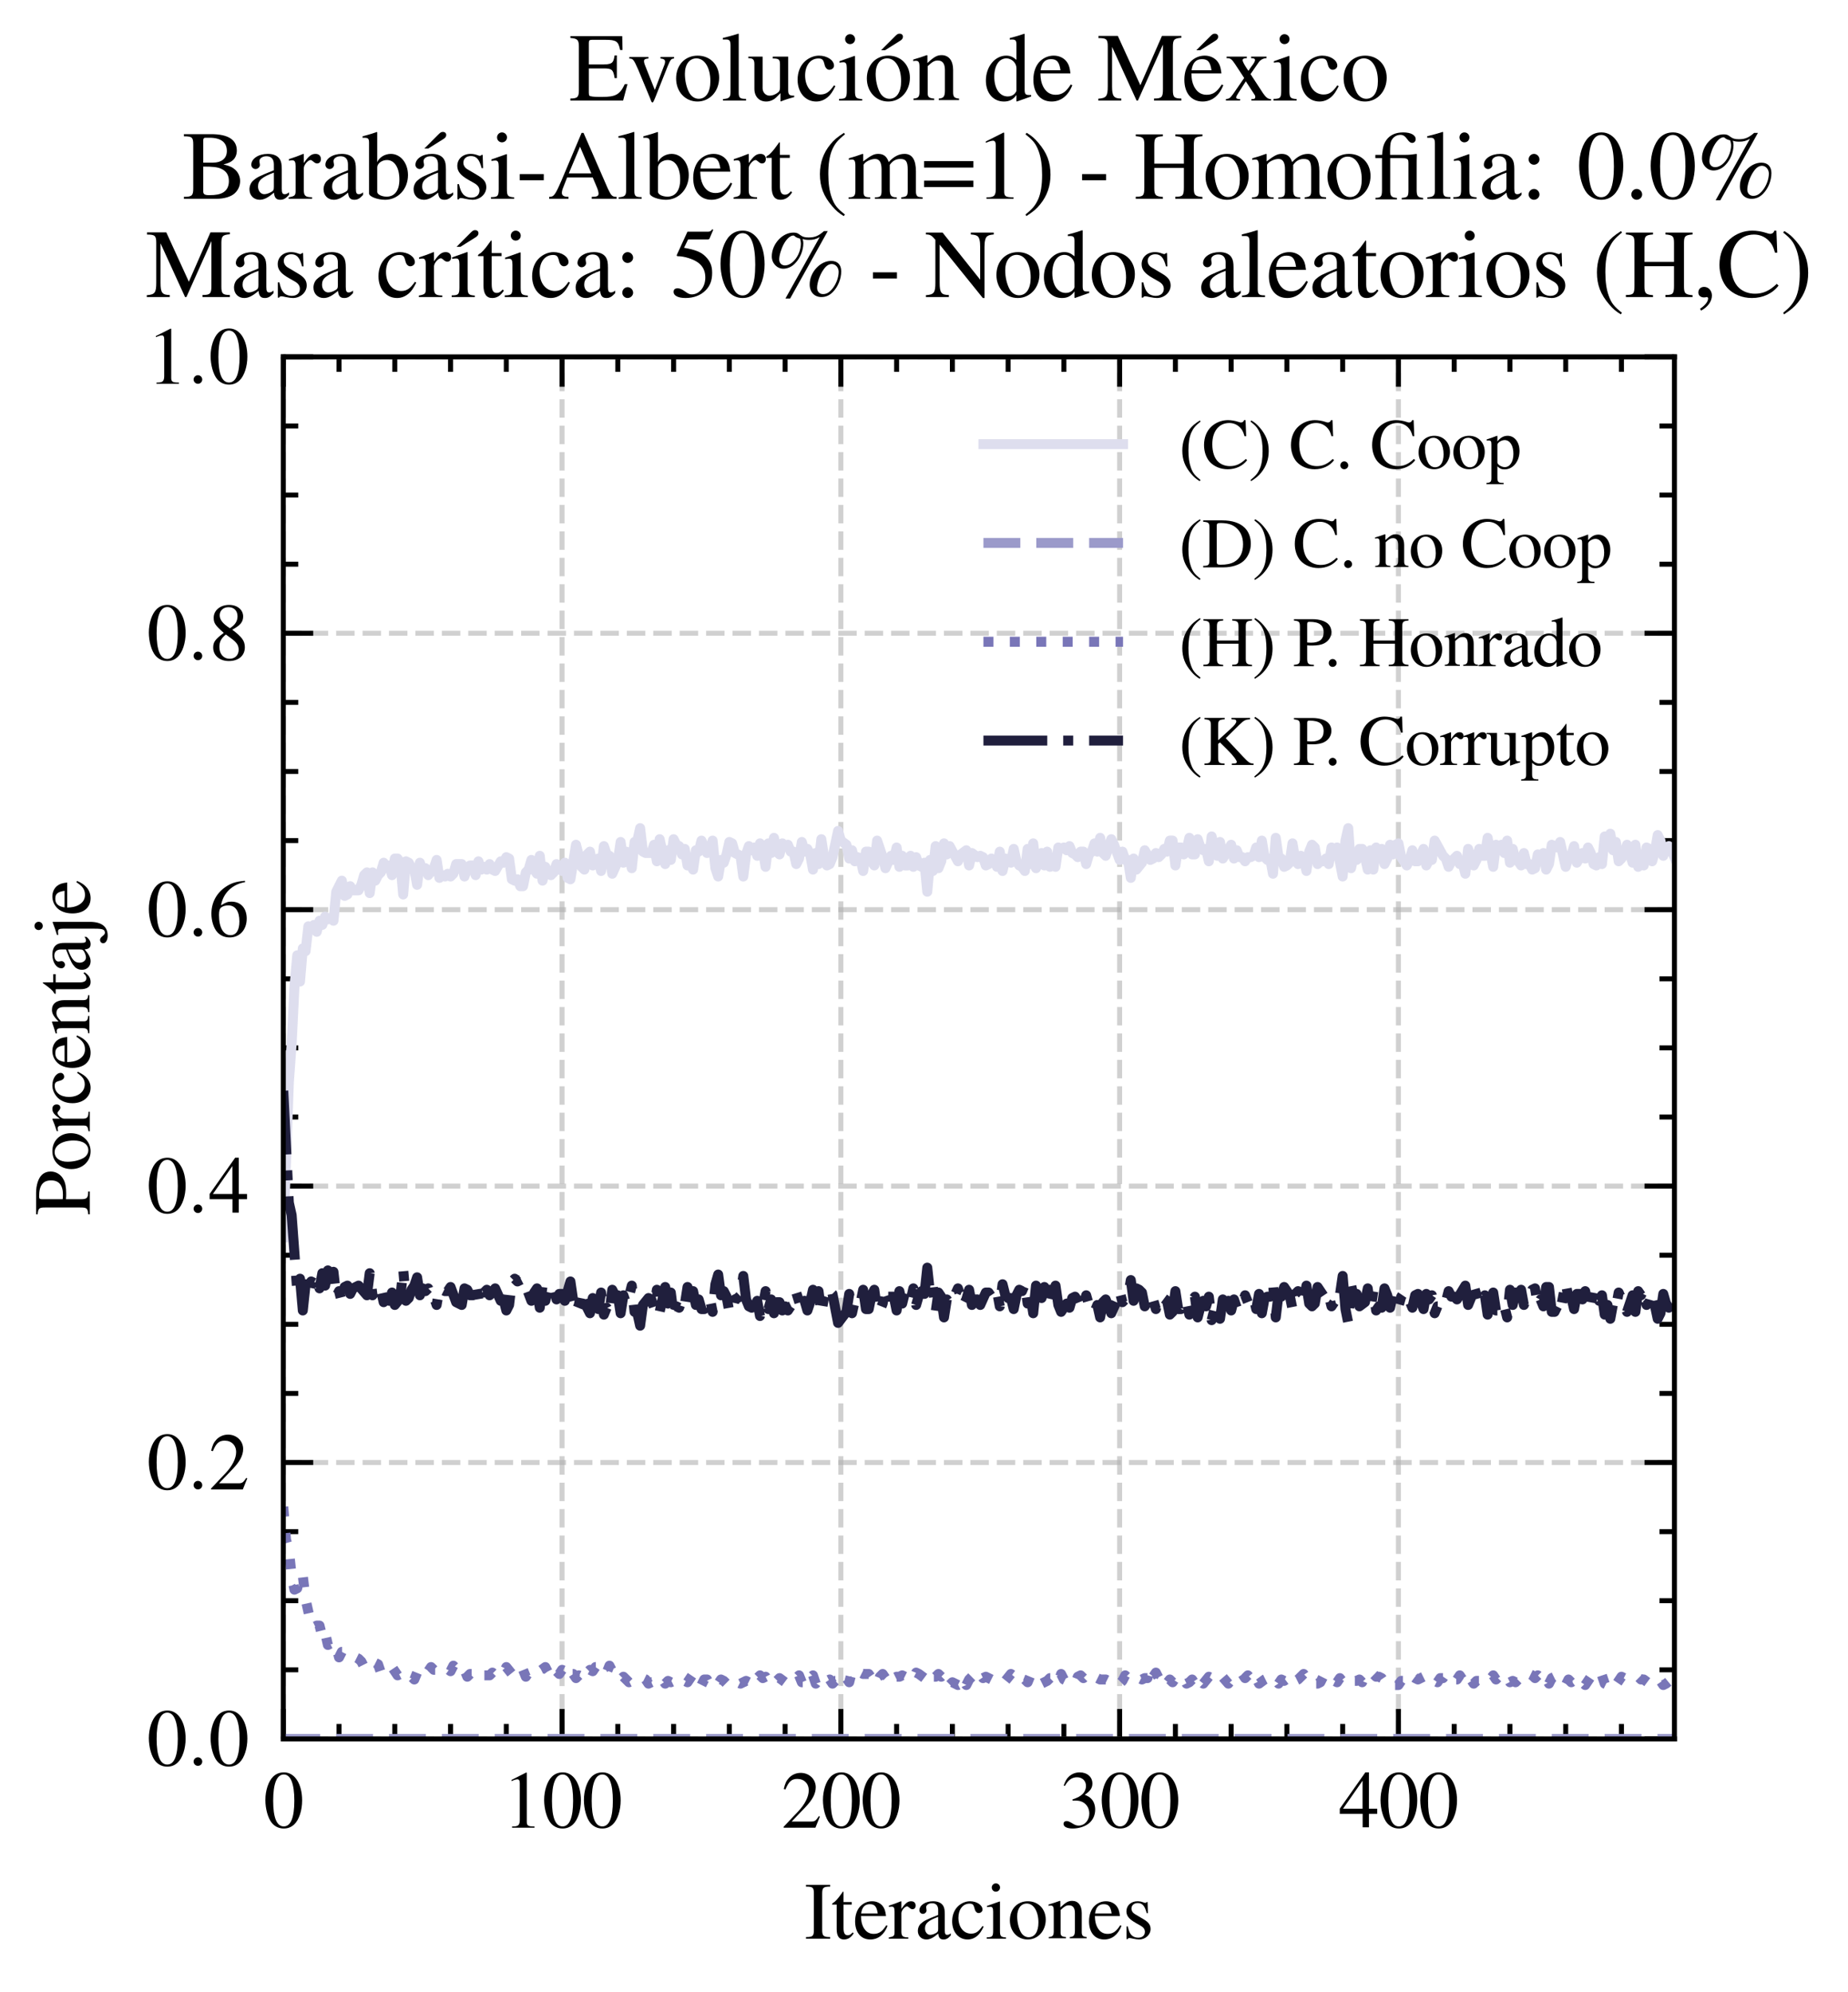 <?xml version="1.0" encoding="utf-8" standalone="no"?>
<!DOCTYPE svg PUBLIC "-//W3C//DTD SVG 1.1//EN"
  "http://www.w3.org/Graphics/SVG/1.1/DTD/svg11.dtd">
<svg xmlns:xlink="http://www.w3.org/1999/xlink" width="185.313pt" height="199.746pt" viewBox="0 0 185.313 199.746" xmlns="http://www.w3.org/2000/svg" version="1.1">
 <defs>
  <style type="text/css">*{stroke-linejoin: round; stroke-linecap: butt}</style>
 </defs>
 <g id="figure_1">
  <g id="patch_1">
   <path d="M -0 199.746 
L 185.313 199.746 
L 185.313 0 
L -0 0 
z
" style="fill: #ffffff"/>
  </g>
  <g id="axes_1">
   <g id="patch_2">
    <path d="M 28.407 174.388 
L 167.907 174.388 
L 167.907 35.788 
L 28.407 35.788 
z
" style="fill: #ffffff"/>
   </g>
   <g id="matplotlib.axis_1">
    <g id="xtick_1">
     <g id="line2d_1">
      <path d="M 28.407 174.388 
L 28.407 35.788 
" clip-path="url(#p0de6793bbb)" style="fill: none; stroke-dasharray: 1.85,0.8; stroke-dashoffset: 0; stroke: #b0b0b0; stroke-opacity: 0.6; stroke-width: 0.5"/>
     </g>
     <g id="line2d_2">
      <defs>
       <path id="m4bbaca3f3b" d="M 0 0 
L 0 -3 
" style="stroke: #000000; stroke-width: 0.5"/>
      </defs>
      <g>
       <use xlink:href="#m4bbaca3f3b" x="28.407" y="174.388" style="stroke: #000000; stroke-width: 0.5"/>
      </g>
     </g>
     <g id="line2d_3">
      <defs>
       <path id="m6b84accf66" d="M 0 0 
L 0 3 
" style="stroke: #000000; stroke-width: 0.5"/>
      </defs>
      <g>
       <use xlink:href="#m6b84accf66" x="28.407" y="35.788" style="stroke: #000000; stroke-width: 0.5"/>
      </g>
     </g>
     <g id="text_1">
      <!-- $\mathdefault{0}$ -->
      <g transform="translate(26.414 183.292) scale(0.08 -0.08)">
       <defs>
        <path id="NimbusRomNo9L-Regu-30" d="M 1626 4352 
C 1274 4352 1005 4244 768 4020 
C 397 3661 154 2925 154 2176 
C 154 1479 365 730 666 372 
C 902 90 1229 -64 1600 -64 
C 1926 -64 2202 45 2432 269 
C 2803 621 3046 1364 3046 2138 
C 3046 3450 2464 4352 1626 4352 
z
M 1606 4186 
C 2144 4186 2432 3463 2432 2125 
C 2432 788 2150 103 1600 103 
C 1050 103 768 788 768 2119 
C 768 3476 1056 4186 1606 4186 
z
" transform="scale(0.016)"/>
       </defs>
       <use xlink:href="#NimbusRomNo9L-Regu-30" transform="scale(0.996)"/>
      </g>
     </g>
    </g>
    <g id="xtick_2">
     <g id="line2d_4">
      <path d="M 56.363 174.388 
L 56.363 35.788 
" clip-path="url(#p0de6793bbb)" style="fill: none; stroke-dasharray: 1.85,0.8; stroke-dashoffset: 0; stroke: #b0b0b0; stroke-opacity: 0.6; stroke-width: 0.5"/>
     </g>
     <g id="line2d_5">
      <g>
       <use xlink:href="#m4bbaca3f3b" x="56.363" y="174.388" style="stroke: #000000; stroke-width: 0.5"/>
      </g>
     </g>
     <g id="line2d_6">
      <g>
       <use xlink:href="#m6b84accf66" x="56.363" y="35.788" style="stroke: #000000; stroke-width: 0.5"/>
      </g>
     </g>
     <g id="text_2">
      <!-- $\mathdefault{100}$ -->
      <g transform="translate(50.385 183.292) scale(0.08 -0.08)">
       <defs>
        <path id="NimbusRomNo9L-Regu-31" d="M 1862 4339 
L 710 3757 
L 710 3667 
C 787 3699 858 3725 883 3738 
C 998 3783 1107 3808 1171 3808 
C 1306 3808 1363 3711 1363 3505 
L 1363 592 
C 1363 379 1312 232 1210 173 
C 1114 116 1024 96 755 96 
L 755 0 
L 2522 0 
L 2522 96 
C 2016 96 1914 160 1914 470 
L 1914 4327 
L 1862 4339 
z
" transform="scale(0.016)"/>
       </defs>
       <use xlink:href="#NimbusRomNo9L-Regu-31" transform="scale(0.996)"/>
       <use xlink:href="#NimbusRomNo9L-Regu-30" transform="translate(49.813 0) scale(0.996)"/>
       <use xlink:href="#NimbusRomNo9L-Regu-30" transform="translate(99.626 0) scale(0.996)"/>
      </g>
     </g>
    </g>
    <g id="xtick_3">
     <g id="line2d_7">
      <path d="M 84.319 174.388 
L 84.319 35.788 
" clip-path="url(#p0de6793bbb)" style="fill: none; stroke-dasharray: 1.85,0.8; stroke-dashoffset: 0; stroke: #b0b0b0; stroke-opacity: 0.6; stroke-width: 0.5"/>
     </g>
     <g id="line2d_8">
      <g>
       <use xlink:href="#m4bbaca3f3b" x="84.319" y="174.388" style="stroke: #000000; stroke-width: 0.5"/>
      </g>
     </g>
     <g id="line2d_9">
      <g>
       <use xlink:href="#m6b84accf66" x="84.319" y="35.788" style="stroke: #000000; stroke-width: 0.5"/>
      </g>
     </g>
     <g id="text_3">
      <!-- $\mathdefault{200}$ -->
      <g transform="translate(78.341 183.292) scale(0.08 -0.08)">
       <defs>
        <path id="NimbusRomNo9L-Regu-32" d="M 3040 875 
L 2957 907 
C 2720 544 2637 486 2349 486 
L 819 486 
L 1894 1609 
C 2464 2202 2714 2687 2714 3185 
C 2714 3823 2195 4313 1530 4313 
C 1178 4313 845 4173 608 3918 
C 403 3700 307 3496 198 3043 
L 333 3011 
C 589 3636 819 3840 1261 3840 
C 1798 3840 2163 3476 2163 2940 
C 2163 2443 1869 1850 1331 1282 
L 192 77 
L 192 0 
L 2688 0 
L 3040 875 
z
" transform="scale(0.016)"/>
       </defs>
       <use xlink:href="#NimbusRomNo9L-Regu-32" transform="scale(0.996)"/>
       <use xlink:href="#NimbusRomNo9L-Regu-30" transform="translate(49.813 0) scale(0.996)"/>
       <use xlink:href="#NimbusRomNo9L-Regu-30" transform="translate(99.626 0) scale(0.996)"/>
      </g>
     </g>
    </g>
    <g id="xtick_4">
     <g id="line2d_10">
      <path d="M 112.275 174.388 
L 112.275 35.788 
" clip-path="url(#p0de6793bbb)" style="fill: none; stroke-dasharray: 1.85,0.8; stroke-dashoffset: 0; stroke: #b0b0b0; stroke-opacity: 0.6; stroke-width: 0.5"/>
     </g>
     <g id="line2d_11">
      <g>
       <use xlink:href="#m4bbaca3f3b" x="112.275" y="174.388" style="stroke: #000000; stroke-width: 0.5"/>
      </g>
     </g>
     <g id="line2d_12">
      <g>
       <use xlink:href="#m6b84accf66" x="112.275" y="35.788" style="stroke: #000000; stroke-width: 0.5"/>
      </g>
     </g>
     <g id="text_4">
      <!-- $\mathdefault{300}$ -->
      <g transform="translate(106.297 183.292) scale(0.08 -0.08)">
       <defs>
        <path id="NimbusRomNo9L-Regu-33" d="M 979 2138 
C 1357 2138 1504 2125 1658 2068 
C 2054 1927 2304 1562 2304 1120 
C 2304 583 1939 167 1466 167 
C 1293 167 1165 212 928 365 
C 736 480 627 525 518 525 
C 371 525 275 436 275 301 
C 275 77 550 -64 998 -64 
C 1491 -64 1997 103 2298 365 
C 2598 628 2765 999 2765 1428 
C 2765 1754 2662 2055 2477 2253 
C 2349 2394 2227 2471 1946 2592 
C 2387 2893 2547 3130 2547 3476 
C 2547 3994 2138 4352 1549 4352 
C 1229 4352 947 4244 717 4039 
C 525 3866 429 3699 288 3315 
L 384 3290 
C 646 3757 934 3968 1338 3968 
C 1754 3968 2042 3687 2042 3284 
C 2042 3053 1946 2823 1786 2663 
C 1594 2471 1414 2375 979 2221 
L 979 2138 
z
" transform="scale(0.016)"/>
       </defs>
       <use xlink:href="#NimbusRomNo9L-Regu-33" transform="scale(0.996)"/>
       <use xlink:href="#NimbusRomNo9L-Regu-30" transform="translate(49.813 0) scale(0.996)"/>
       <use xlink:href="#NimbusRomNo9L-Regu-30" transform="translate(99.626 0) scale(0.996)"/>
      </g>
     </g>
    </g>
    <g id="xtick_5">
     <g id="line2d_13">
      <path d="M 140.231 174.388 
L 140.231 35.788 
" clip-path="url(#p0de6793bbb)" style="fill: none; stroke-dasharray: 1.85,0.8; stroke-dashoffset: 0; stroke: #b0b0b0; stroke-opacity: 0.6; stroke-width: 0.5"/>
     </g>
     <g id="line2d_14">
      <g>
       <use xlink:href="#m4bbaca3f3b" x="140.231" y="174.388" style="stroke: #000000; stroke-width: 0.5"/>
      </g>
     </g>
     <g id="line2d_15">
      <g>
       <use xlink:href="#m6b84accf66" x="140.231" y="35.788" style="stroke: #000000; stroke-width: 0.5"/>
      </g>
     </g>
     <g id="text_5">
      <!-- $\mathdefault{400}$ -->
      <g transform="translate(134.253 183.292) scale(0.08 -0.08)">
       <defs>
        <path id="NimbusRomNo9L-Regu-34" d="M 3021 1497 
L 2368 1497 
L 2368 4352 
L 2086 4352 
L 77 1497 
L 77 1088 
L 1875 1088 
L 1875 32 
L 2368 32 
L 2368 1088 
L 3021 1088 
L 3021 1497 
z
M 1869 1497 
L 333 1497 
L 1869 3698 
L 1869 1497 
z
" transform="scale(0.016)"/>
       </defs>
       <use xlink:href="#NimbusRomNo9L-Regu-34" transform="scale(0.996)"/>
       <use xlink:href="#NimbusRomNo9L-Regu-30" transform="translate(49.813 0) scale(0.996)"/>
       <use xlink:href="#NimbusRomNo9L-Regu-30" transform="translate(99.626 0) scale(0.996)"/>
      </g>
     </g>
    </g>
    <g id="xtick_6">
     <g id="line2d_16">
      <defs>
       <path id="m82b7c35584" d="M 0 0 
L 0 -1.5 
" style="stroke: #000000; stroke-width: 0.5"/>
      </defs>
      <g>
       <use xlink:href="#m82b7c35584" x="33.998" y="174.388" style="stroke: #000000; stroke-width: 0.5"/>
      </g>
     </g>
     <g id="line2d_17">
      <defs>
       <path id="m781ff8c1f9" d="M 0 0 
L 0 1.5 
" style="stroke: #000000; stroke-width: 0.5"/>
      </defs>
      <g>
       <use xlink:href="#m781ff8c1f9" x="33.998" y="35.788" style="stroke: #000000; stroke-width: 0.5"/>
      </g>
     </g>
    </g>
    <g id="xtick_7">
     <g id="line2d_18">
      <g>
       <use xlink:href="#m82b7c35584" x="39.589" y="174.388" style="stroke: #000000; stroke-width: 0.5"/>
      </g>
     </g>
     <g id="line2d_19">
      <g>
       <use xlink:href="#m781ff8c1f9" x="39.589" y="35.788" style="stroke: #000000; stroke-width: 0.5"/>
      </g>
     </g>
    </g>
    <g id="xtick_8">
     <g id="line2d_20">
      <g>
       <use xlink:href="#m82b7c35584" x="45.18" y="174.388" style="stroke: #000000; stroke-width: 0.5"/>
      </g>
     </g>
     <g id="line2d_21">
      <g>
       <use xlink:href="#m781ff8c1f9" x="45.18" y="35.788" style="stroke: #000000; stroke-width: 0.5"/>
      </g>
     </g>
    </g>
    <g id="xtick_9">
     <g id="line2d_22">
      <g>
       <use xlink:href="#m82b7c35584" x="50.772" y="174.388" style="stroke: #000000; stroke-width: 0.5"/>
      </g>
     </g>
     <g id="line2d_23">
      <g>
       <use xlink:href="#m781ff8c1f9" x="50.772" y="35.788" style="stroke: #000000; stroke-width: 0.5"/>
      </g>
     </g>
    </g>
    <g id="xtick_10">
     <g id="line2d_24">
      <g>
       <use xlink:href="#m82b7c35584" x="61.954" y="174.388" style="stroke: #000000; stroke-width: 0.5"/>
      </g>
     </g>
     <g id="line2d_25">
      <g>
       <use xlink:href="#m781ff8c1f9" x="61.954" y="35.788" style="stroke: #000000; stroke-width: 0.5"/>
      </g>
     </g>
    </g>
    <g id="xtick_11">
     <g id="line2d_26">
      <g>
       <use xlink:href="#m82b7c35584" x="67.545" y="174.388" style="stroke: #000000; stroke-width: 0.5"/>
      </g>
     </g>
     <g id="line2d_27">
      <g>
       <use xlink:href="#m781ff8c1f9" x="67.545" y="35.788" style="stroke: #000000; stroke-width: 0.5"/>
      </g>
     </g>
    </g>
    <g id="xtick_12">
     <g id="line2d_28">
      <g>
       <use xlink:href="#m82b7c35584" x="73.136" y="174.388" style="stroke: #000000; stroke-width: 0.5"/>
      </g>
     </g>
     <g id="line2d_29">
      <g>
       <use xlink:href="#m781ff8c1f9" x="73.136" y="35.788" style="stroke: #000000; stroke-width: 0.5"/>
      </g>
     </g>
    </g>
    <g id="xtick_13">
     <g id="line2d_30">
      <g>
       <use xlink:href="#m82b7c35584" x="78.728" y="174.388" style="stroke: #000000; stroke-width: 0.5"/>
      </g>
     </g>
     <g id="line2d_31">
      <g>
       <use xlink:href="#m781ff8c1f9" x="78.728" y="35.788" style="stroke: #000000; stroke-width: 0.5"/>
      </g>
     </g>
    </g>
    <g id="xtick_14">
     <g id="line2d_32">
      <g>
       <use xlink:href="#m82b7c35584" x="89.91" y="174.388" style="stroke: #000000; stroke-width: 0.5"/>
      </g>
     </g>
     <g id="line2d_33">
      <g>
       <use xlink:href="#m781ff8c1f9" x="89.91" y="35.788" style="stroke: #000000; stroke-width: 0.5"/>
      </g>
     </g>
    </g>
    <g id="xtick_15">
     <g id="line2d_34">
      <g>
       <use xlink:href="#m82b7c35584" x="95.501" y="174.388" style="stroke: #000000; stroke-width: 0.5"/>
      </g>
     </g>
     <g id="line2d_35">
      <g>
       <use xlink:href="#m781ff8c1f9" x="95.501" y="35.788" style="stroke: #000000; stroke-width: 0.5"/>
      </g>
     </g>
    </g>
    <g id="xtick_16">
     <g id="line2d_36">
      <g>
       <use xlink:href="#m82b7c35584" x="101.092" y="174.388" style="stroke: #000000; stroke-width: 0.5"/>
      </g>
     </g>
     <g id="line2d_37">
      <g>
       <use xlink:href="#m781ff8c1f9" x="101.092" y="35.788" style="stroke: #000000; stroke-width: 0.5"/>
      </g>
     </g>
    </g>
    <g id="xtick_17">
     <g id="line2d_38">
      <g>
       <use xlink:href="#m82b7c35584" x="106.683" y="174.388" style="stroke: #000000; stroke-width: 0.5"/>
      </g>
     </g>
     <g id="line2d_39">
      <g>
       <use xlink:href="#m781ff8c1f9" x="106.683" y="35.788" style="stroke: #000000; stroke-width: 0.5"/>
      </g>
     </g>
    </g>
    <g id="xtick_18">
     <g id="line2d_40">
      <g>
       <use xlink:href="#m82b7c35584" x="117.866" y="174.388" style="stroke: #000000; stroke-width: 0.5"/>
      </g>
     </g>
     <g id="line2d_41">
      <g>
       <use xlink:href="#m781ff8c1f9" x="117.866" y="35.788" style="stroke: #000000; stroke-width: 0.5"/>
      </g>
     </g>
    </g>
    <g id="xtick_19">
     <g id="line2d_42">
      <g>
       <use xlink:href="#m82b7c35584" x="123.457" y="174.388" style="stroke: #000000; stroke-width: 0.5"/>
      </g>
     </g>
     <g id="line2d_43">
      <g>
       <use xlink:href="#m781ff8c1f9" x="123.457" y="35.788" style="stroke: #000000; stroke-width: 0.5"/>
      </g>
     </g>
    </g>
    <g id="xtick_20">
     <g id="line2d_44">
      <g>
       <use xlink:href="#m82b7c35584" x="129.048" y="174.388" style="stroke: #000000; stroke-width: 0.5"/>
      </g>
     </g>
     <g id="line2d_45">
      <g>
       <use xlink:href="#m781ff8c1f9" x="129.048" y="35.788" style="stroke: #000000; stroke-width: 0.5"/>
      </g>
     </g>
    </g>
    <g id="xtick_21">
     <g id="line2d_46">
      <g>
       <use xlink:href="#m82b7c35584" x="134.639" y="174.388" style="stroke: #000000; stroke-width: 0.5"/>
      </g>
     </g>
     <g id="line2d_47">
      <g>
       <use xlink:href="#m781ff8c1f9" x="134.639" y="35.788" style="stroke: #000000; stroke-width: 0.5"/>
      </g>
     </g>
    </g>
    <g id="xtick_22">
     <g id="line2d_48">
      <g>
       <use xlink:href="#m82b7c35584" x="145.822" y="174.388" style="stroke: #000000; stroke-width: 0.5"/>
      </g>
     </g>
     <g id="line2d_49">
      <g>
       <use xlink:href="#m781ff8c1f9" x="145.822" y="35.788" style="stroke: #000000; stroke-width: 0.5"/>
      </g>
     </g>
    </g>
    <g id="xtick_23">
     <g id="line2d_50">
      <g>
       <use xlink:href="#m82b7c35584" x="151.413" y="174.388" style="stroke: #000000; stroke-width: 0.5"/>
      </g>
     </g>
     <g id="line2d_51">
      <g>
       <use xlink:href="#m781ff8c1f9" x="151.413" y="35.788" style="stroke: #000000; stroke-width: 0.5"/>
      </g>
     </g>
    </g>
    <g id="xtick_24">
     <g id="line2d_52">
      <g>
       <use xlink:href="#m82b7c35584" x="157.004" y="174.388" style="stroke: #000000; stroke-width: 0.5"/>
      </g>
     </g>
     <g id="line2d_53">
      <g>
       <use xlink:href="#m781ff8c1f9" x="157.004" y="35.788" style="stroke: #000000; stroke-width: 0.5"/>
      </g>
     </g>
    </g>
    <g id="xtick_25">
     <g id="line2d_54">
      <g>
       <use xlink:href="#m82b7c35584" x="162.595" y="174.388" style="stroke: #000000; stroke-width: 0.5"/>
      </g>
     </g>
     <g id="line2d_55">
      <g>
       <use xlink:href="#m781ff8c1f9" x="162.595" y="35.788" style="stroke: #000000; stroke-width: 0.5"/>
      </g>
     </g>
    </g>
    <g id="text_6">
     <!-- Iteraciones -->
     <g transform="translate(80.675 194.421) scale(0.08 -0.08)">
      <defs>
       <path id="NimbusRomNo9L-Regu-49" d="M 736 689 
C 736 206 653 128 115 128 
L 115 0 
L 2016 0 
L 2016 128 
C 1491 128 1389 217 1389 688 
L 1389 3542 
C 1389 4012 1478 4096 2016 4096 
L 2016 4231 
L 115 4231 
L 115 4096 
C 659 4096 736 4026 736 3548 
L 736 689 
z
" transform="scale(0.016)"/>
       <path id="NimbusRomNo9L-Regu-74" d="M 1632 2880 
L 986 2880 
L 986 3622 
C 986 3686 979 3706 941 3706 
C 896 3648 858 3590 813 3526 
C 570 3174 294 2867 192 2841 
C 122 2794 83 2748 83 2715 
C 83 2695 90 2682 109 2682 
L 448 2682 
L 448 751 
C 448 212 640 -64 1018 -64 
C 1331 -64 1574 90 1786 423 
L 1702 493 
C 1568 333 1459 269 1318 269 
C 1082 269 986 443 986 847 
L 986 2682 
L 1632 2682 
L 1632 2880 
z
" transform="scale(0.016)"/>
       <path id="NimbusRomNo9L-Regu-65" d="M 2611 1053 
C 2304 564 2029 378 1619 378 
C 1254 378 979 564 794 930 
C 678 1174 634 1386 621 1779 
L 2592 1779 
C 2541 2193 2477 2377 2317 2581 
C 2125 2811 1830 2944 1498 2944 
C 1178 2944 877 2829 634 2611 
C 333 2349 160 1894 160 1370 
C 160 486 621 -64 1357 -64 
C 1965 -64 2445 315 2714 1008 
L 2611 1053 
z
M 634 1984 
C 704 2479 922 2714 1312 2714 
C 1702 2714 1856 2535 1939 1984 
L 634 1984 
z
" transform="scale(0.016)"/>
       <path id="NimbusRomNo9L-Regu-72" d="M 45 2496 
C 134 2515 192 2522 269 2522 
C 429 2522 486 2419 486 2138 
L 486 538 
C 486 218 442 173 32 96 
L 32 0 
L 1568 0 
L 1568 102 
C 1133 102 1024 199 1024 565 
L 1024 2013 
C 1024 2219 1299 2541 1472 2541 
C 1510 2541 1568 2509 1638 2445 
C 1741 2355 1811 2317 1894 2317 
C 2048 2317 2144 2426 2144 2605 
C 2144 2816 2010 2944 1792 2944 
C 1523 2944 1338 2797 1024 2343 
L 1024 2931 
L 992 2944 
C 653 2803 422 2721 45 2599 
L 45 2496 
z
" transform="scale(0.016)"/>
       <path id="NimbusRomNo9L-Regu-61" d="M 2829 423 
C 2720 333 2643 301 2547 301 
C 2400 301 2355 390 2355 672 
L 2355 1920 
C 2355 2253 2323 2438 2227 2592 
C 2086 2822 1811 2944 1434 2944 
C 832 2944 358 2630 358 2227 
C 358 2080 486 1952 634 1952 
C 787 1952 922 2080 922 2221 
C 922 2246 915 2278 909 2323 
C 896 2381 890 2432 890 2477 
C 890 2650 1094 2790 1350 2790 
C 1664 2790 1837 2605 1837 2259 
L 1837 1869 
C 851 1472 742 1421 467 1178 
C 326 1050 237 832 237 621 
C 237 218 518 -64 909 -64 
C 1190 -64 1453 70 1843 403 
C 1875 70 1990 -64 2253 -64 
C 2470 -64 2605 13 2829 256 
L 2829 423 
z
M 1837 783 
C 1837 584 1805 526 1670 449 
C 1517 359 1338 301 1203 301 
C 979 301 800 520 800 796 
L 800 822 
C 800 1201 1062 1433 1837 1715 
L 1837 783 
z
" transform="scale(0.016)"/>
       <path id="NimbusRomNo9L-Regu-63" d="M 2547 998 
C 2240 550 2010 397 1645 397 
C 1062 397 653 909 653 1645 
C 653 2304 1005 2758 1523 2758 
C 1754 2758 1837 2688 1901 2451 
L 1939 2310 
C 1990 2131 2106 2016 2240 2016 
C 2406 2016 2547 2138 2547 2285 
C 2547 2643 2099 2944 1562 2944 
C 1248 2944 922 2816 659 2586 
C 339 2304 160 1869 160 1363 
C 160 531 666 -64 1376 -64 
C 1664 -64 1920 38 2150 237 
C 2323 390 2445 563 2637 941 
L 2547 998 
z
" transform="scale(0.016)"/>
       <path id="NimbusRomNo9L-Regu-69" d="M 1120 2929 
L 128 2579 
L 128 2484 
L 179 2490 
C 256 2502 339 2509 397 2509 
C 550 2509 608 2406 608 2125 
L 608 640 
C 608 179 544 109 102 109 
L 102 0 
L 1619 0 
L 1619 96 
C 1197 128 1146 191 1146 650 
L 1146 2910 
L 1120 2929 
z
M 819 4352 
C 646 4352 499 4205 499 4026 
C 499 3847 640 3699 819 3699 
C 1005 3699 1152 3840 1152 4026 
C 1152 4205 1005 4352 819 4352 
z
" transform="scale(0.016)"/>
       <path id="NimbusRomNo9L-Regu-6f" d="M 1600 2944 
C 768 2944 186 2330 186 1446 
C 186 582 781 -64 1587 -64 
C 2394 -64 3008 614 3008 1498 
C 3008 2336 2419 2944 1600 2944 
z
M 1517 2765 
C 2054 2765 2432 2150 2432 1274 
C 2432 550 2144 115 1664 115 
C 1414 115 1178 269 1043 525 
C 864 858 762 1306 762 1760 
C 762 2368 1062 2765 1517 2765 
z
" transform="scale(0.016)"/>
       <path id="NimbusRomNo9L-Regu-6e" d="M 102 2579 
C 141 2598 205 2605 275 2605 
C 454 2605 512 2509 512 2195 
L 512 608 
C 512 243 442 154 115 128 
L 115 32 
L 1472 32 
L 1472 128 
C 1146 154 1050 230 1050 461 
L 1050 2259 
C 1357 2547 1498 2624 1709 2624 
C 2022 2624 2176 2426 2176 2003 
L 2176 666 
C 2176 262 2093 154 1773 128 
L 1773 32 
L 3104 32 
L 3104 128 
C 2790 160 2714 237 2714 550 
L 2714 2016 
C 2714 2618 2432 2976 1958 2976 
C 1664 2976 1466 2867 1030 2458 
L 1030 2963 
L 986 2976 
C 672 2861 454 2790 102 2688 
L 102 2579 
z
" transform="scale(0.016)"/>
       <path id="NimbusRomNo9L-Regu-73" d="M 2016 2010 
L 1990 2880 
L 1920 2880 
L 1907 2867 
C 1850 2822 1843 2816 1818 2816 
C 1779 2816 1715 2829 1645 2861 
C 1504 2915 1363 2944 1197 2944 
C 691 2944 326 2616 326 2154 
C 326 1796 531 1539 1075 1231 
L 1446 1020 
C 1670 892 1779 737 1779 539 
C 1779 256 1574 77 1248 77 
C 1030 77 832 159 710 298 
C 576 455 518 600 435 960 
L 333 960 
L 333 -39 
L 416 -39 
C 461 33 486 48 563 48 
C 621 48 710 35 858 -2 
C 1037 -39 1210 -64 1325 -64 
C 1818 -64 2227 308 2227 757 
C 2227 1077 2074 1289 1690 1520 
L 998 1930 
C 819 2033 723 2194 723 2367 
C 723 2624 922 2803 1216 2803 
C 1581 2803 1773 2583 1920 2010 
L 2016 2010 
z
" transform="scale(0.016)"/>
      </defs>
      <use xlink:href="#NimbusRomNo9L-Regu-49" transform="scale(0.996)"/>
      <use xlink:href="#NimbusRomNo9L-Regu-74" transform="translate(33.175 0) scale(0.996)"/>
      <use xlink:href="#NimbusRomNo9L-Regu-65" transform="translate(60.87 0) scale(0.996)"/>
      <use xlink:href="#NimbusRomNo9L-Regu-72" transform="translate(105.104 0) scale(0.996)"/>
      <use xlink:href="#NimbusRomNo9L-Regu-61" transform="translate(138.279 0) scale(0.996)"/>
      <use xlink:href="#NimbusRomNo9L-Regu-63" transform="translate(182.513 0) scale(0.996)"/>
      <use xlink:href="#NimbusRomNo9L-Regu-69" transform="translate(226.746 0) scale(0.996)"/>
      <use xlink:href="#NimbusRomNo9L-Regu-6f" transform="translate(254.442 0) scale(0.996)"/>
      <use xlink:href="#NimbusRomNo9L-Regu-6e" transform="translate(304.255 0) scale(0.996)"/>
      <use xlink:href="#NimbusRomNo9L-Regu-65" transform="translate(354.068 0) scale(0.996)"/>
      <use xlink:href="#NimbusRomNo9L-Regu-73" transform="translate(398.301 0) scale(0.996)"/>
     </g>
    </g>
   </g>
   <g id="matplotlib.axis_2">
    <g id="ytick_1">
     <g id="line2d_56">
      <path d="M 28.407 174.388 
L 167.907 174.388 
" clip-path="url(#p0de6793bbb)" style="fill: none; stroke-dasharray: 1.85,0.8; stroke-dashoffset: 0; stroke: #b0b0b0; stroke-opacity: 0.6; stroke-width: 0.5"/>
     </g>
     <g id="line2d_57">
      <defs>
       <path id="m2ddec5414e" d="M 0 0 
L 3 0 
" style="stroke: #000000; stroke-width: 0.5"/>
      </defs>
      <g>
       <use xlink:href="#m2ddec5414e" x="28.407" y="174.388" style="stroke: #000000; stroke-width: 0.5"/>
      </g>
     </g>
     <g id="line2d_58">
      <defs>
       <path id="m17bb189b69" d="M 0 0 
L -3 0 
" style="stroke: #000000; stroke-width: 0.5"/>
      </defs>
      <g>
       <use xlink:href="#m17bb189b69" x="167.907" y="174.388" style="stroke: #000000; stroke-width: 0.5"/>
      </g>
     </g>
     <g id="text_7">
      <!-- $\mathdefault{0.0}$ -->
      <g transform="translate(14.729 177.09) scale(0.08 -0.08)">
       <defs>
        <path id="CMMI10-3a" d="M 1229 338 
C 1229 522 1075 675 890 675 
C 704 675 550 522 550 338 
C 550 153 704 0 890 0 
C 1075 0 1229 153 1229 338 
z
" transform="scale(0.016)"/>
       </defs>
       <use xlink:href="#NimbusRomNo9L-Regu-30" transform="scale(0.996)"/>
       <use xlink:href="#CMMI10-3a" transform="translate(49.813 0) scale(0.996)"/>
       <use xlink:href="#NimbusRomNo9L-Regu-30" transform="translate(77.409 0) scale(0.996)"/>
      </g>
     </g>
    </g>
    <g id="ytick_2">
     <g id="line2d_59">
      <path d="M 28.407 146.668 
L 167.907 146.668 
" clip-path="url(#p0de6793bbb)" style="fill: none; stroke-dasharray: 1.85,0.8; stroke-dashoffset: 0; stroke: #b0b0b0; stroke-opacity: 0.6; stroke-width: 0.5"/>
     </g>
     <g id="line2d_60">
      <g>
       <use xlink:href="#m2ddec5414e" x="28.407" y="146.668" style="stroke: #000000; stroke-width: 0.5"/>
      </g>
     </g>
     <g id="line2d_61">
      <g>
       <use xlink:href="#m17bb189b69" x="167.907" y="146.668" style="stroke: #000000; stroke-width: 0.5"/>
      </g>
     </g>
     <g id="text_8">
      <!-- $\mathdefault{0.2}$ -->
      <g transform="translate(14.729 149.37) scale(0.08 -0.08)">
       <use xlink:href="#NimbusRomNo9L-Regu-30" transform="scale(0.996)"/>
       <use xlink:href="#CMMI10-3a" transform="translate(49.813 0) scale(0.996)"/>
       <use xlink:href="#NimbusRomNo9L-Regu-32" transform="translate(77.409 0) scale(0.996)"/>
      </g>
     </g>
    </g>
    <g id="ytick_3">
     <g id="line2d_62">
      <path d="M 28.407 118.948 
L 167.907 118.948 
" clip-path="url(#p0de6793bbb)" style="fill: none; stroke-dasharray: 1.85,0.8; stroke-dashoffset: 0; stroke: #b0b0b0; stroke-opacity: 0.6; stroke-width: 0.5"/>
     </g>
     <g id="line2d_63">
      <g>
       <use xlink:href="#m2ddec5414e" x="28.407" y="118.948" style="stroke: #000000; stroke-width: 0.5"/>
      </g>
     </g>
     <g id="line2d_64">
      <g>
       <use xlink:href="#m17bb189b69" x="167.907" y="118.948" style="stroke: #000000; stroke-width: 0.5"/>
      </g>
     </g>
     <g id="text_9">
      <!-- $\mathdefault{0.4}$ -->
      <g transform="translate(14.729 121.65) scale(0.08 -0.08)">
       <use xlink:href="#NimbusRomNo9L-Regu-30" transform="scale(0.996)"/>
       <use xlink:href="#CMMI10-3a" transform="translate(49.813 0) scale(0.996)"/>
       <use xlink:href="#NimbusRomNo9L-Regu-34" transform="translate(77.409 0) scale(0.996)"/>
      </g>
     </g>
    </g>
    <g id="ytick_4">
     <g id="line2d_65">
      <path d="M 28.407 91.228 
L 167.907 91.228 
" clip-path="url(#p0de6793bbb)" style="fill: none; stroke-dasharray: 1.85,0.8; stroke-dashoffset: 0; stroke: #b0b0b0; stroke-opacity: 0.6; stroke-width: 0.5"/>
     </g>
     <g id="line2d_66">
      <g>
       <use xlink:href="#m2ddec5414e" x="28.407" y="91.228" style="stroke: #000000; stroke-width: 0.5"/>
      </g>
     </g>
     <g id="line2d_67">
      <g>
       <use xlink:href="#m17bb189b69" x="167.907" y="91.228" style="stroke: #000000; stroke-width: 0.5"/>
      </g>
     </g>
     <g id="text_10">
      <!-- $\mathdefault{0.6}$ -->
      <g transform="translate(14.729 93.93) scale(0.08 -0.08)">
       <defs>
        <path id="NimbusRomNo9L-Regu-36" d="M 2854 4391 
C 2125 4327 1754 4205 1286 3879 
C 595 3386 218 2656 218 1802 
C 218 1248 390 688 666 370 
C 909 89 1254 -64 1651 -64 
C 2445 -64 2995 541 2995 1421 
C 2995 2236 2528 2752 1792 2752 
C 1510 2752 1376 2707 973 2464 
C 1146 3431 1862 4122 2867 4288 
L 2854 4391 
z
M 1549 2458 
C 2099 2458 2419 2000 2419 1204 
C 2419 504 2170 116 1722 116 
C 1158 116 813 714 813 1700 
C 813 2025 864 2203 992 2299 
C 1126 2400 1325 2458 1549 2458 
z
" transform="scale(0.016)"/>
       </defs>
       <use xlink:href="#NimbusRomNo9L-Regu-30" transform="scale(0.996)"/>
       <use xlink:href="#CMMI10-3a" transform="translate(49.813 0) scale(0.996)"/>
       <use xlink:href="#NimbusRomNo9L-Regu-36" transform="translate(77.409 0) scale(0.996)"/>
      </g>
     </g>
    </g>
    <g id="ytick_5">
     <g id="line2d_68">
      <path d="M 28.407 63.508 
L 167.907 63.508 
" clip-path="url(#p0de6793bbb)" style="fill: none; stroke-dasharray: 1.85,0.8; stroke-dashoffset: 0; stroke: #b0b0b0; stroke-opacity: 0.6; stroke-width: 0.5"/>
     </g>
     <g id="line2d_69">
      <g>
       <use xlink:href="#m2ddec5414e" x="28.407" y="63.508" style="stroke: #000000; stroke-width: 0.5"/>
      </g>
     </g>
     <g id="line2d_70">
      <g>
       <use xlink:href="#m17bb189b69" x="167.907" y="63.508" style="stroke: #000000; stroke-width: 0.5"/>
      </g>
     </g>
     <g id="text_11">
      <!-- $\mathdefault{0.8}$ -->
      <g transform="translate(14.729 66.21) scale(0.08 -0.08)">
       <defs>
        <path id="NimbusRomNo9L-Regu-38" d="M 1856 2400 
C 2490 2740 2714 3008 2714 3444 
C 2714 3968 2253 4352 1613 4352 
C 915 4352 397 3924 397 3341 
C 397 2925 518 2740 1190 2151 
C 499 1626 358 1428 358 992 
C 358 372 864 -64 1587 -64 
C 2355 -64 2848 359 2848 1018 
C 2848 1511 2630 1824 1856 2400 
z
M 1741 1741 
C 2208 1408 2362 1178 2362 820 
C 2362 404 2074 116 1658 116 
C 1171 116 845 487 845 1044 
C 845 1453 986 1722 1357 2023 
L 1741 1741 
z
M 1670 2516 
C 1101 2887 870 3181 870 3540 
C 870 3911 1158 4173 1562 4173 
C 1997 4173 2272 3892 2272 3450 
C 2272 3085 2093 2797 1728 2554 
C 1696 2535 1696 2535 1670 2516 
z
" transform="scale(0.016)"/>
       </defs>
       <use xlink:href="#NimbusRomNo9L-Regu-30" transform="scale(0.996)"/>
       <use xlink:href="#CMMI10-3a" transform="translate(49.813 0) scale(0.996)"/>
       <use xlink:href="#NimbusRomNo9L-Regu-38" transform="translate(77.409 0) scale(0.996)"/>
      </g>
     </g>
    </g>
    <g id="ytick_6">
     <g id="line2d_71">
      <path d="M 28.407 35.788 
L 167.907 35.788 
" clip-path="url(#p0de6793bbb)" style="fill: none; stroke-dasharray: 1.85,0.8; stroke-dashoffset: 0; stroke: #b0b0b0; stroke-opacity: 0.6; stroke-width: 0.5"/>
     </g>
     <g id="line2d_72">
      <g>
       <use xlink:href="#m2ddec5414e" x="28.407" y="35.788" style="stroke: #000000; stroke-width: 0.5"/>
      </g>
     </g>
     <g id="line2d_73">
      <g>
       <use xlink:href="#m17bb189b69" x="167.907" y="35.788" style="stroke: #000000; stroke-width: 0.5"/>
      </g>
     </g>
     <g id="text_12">
      <!-- $\mathdefault{1.0}$ -->
      <g transform="translate(14.729 38.49) scale(0.08 -0.08)">
       <use xlink:href="#NimbusRomNo9L-Regu-31" transform="scale(0.996)"/>
       <use xlink:href="#CMMI10-3a" transform="translate(49.813 0) scale(0.996)"/>
       <use xlink:href="#NimbusRomNo9L-Regu-30" transform="translate(77.409 0) scale(0.996)"/>
      </g>
     </g>
    </g>
    <g id="ytick_7">
     <g id="line2d_74">
      <defs>
       <path id="m5bddac7a73" d="M 0 0 
L 1.5 0 
" style="stroke: #000000; stroke-width: 0.5"/>
      </defs>
      <g>
       <use xlink:href="#m5bddac7a73" x="28.407" y="167.458" style="stroke: #000000; stroke-width: 0.5"/>
      </g>
     </g>
     <g id="line2d_75">
      <defs>
       <path id="m85aba978a2" d="M 0 0 
L -1.5 0 
" style="stroke: #000000; stroke-width: 0.5"/>
      </defs>
      <g>
       <use xlink:href="#m85aba978a2" x="167.907" y="167.458" style="stroke: #000000; stroke-width: 0.5"/>
      </g>
     </g>
    </g>
    <g id="ytick_8">
     <g id="line2d_76">
      <g>
       <use xlink:href="#m5bddac7a73" x="28.407" y="160.528" style="stroke: #000000; stroke-width: 0.5"/>
      </g>
     </g>
     <g id="line2d_77">
      <g>
       <use xlink:href="#m85aba978a2" x="167.907" y="160.528" style="stroke: #000000; stroke-width: 0.5"/>
      </g>
     </g>
    </g>
    <g id="ytick_9">
     <g id="line2d_78">
      <g>
       <use xlink:href="#m5bddac7a73" x="28.407" y="153.598" style="stroke: #000000; stroke-width: 0.5"/>
      </g>
     </g>
     <g id="line2d_79">
      <g>
       <use xlink:href="#m85aba978a2" x="167.907" y="153.598" style="stroke: #000000; stroke-width: 0.5"/>
      </g>
     </g>
    </g>
    <g id="ytick_10">
     <g id="line2d_80">
      <g>
       <use xlink:href="#m5bddac7a73" x="28.407" y="139.738" style="stroke: #000000; stroke-width: 0.5"/>
      </g>
     </g>
     <g id="line2d_81">
      <g>
       <use xlink:href="#m85aba978a2" x="167.907" y="139.738" style="stroke: #000000; stroke-width: 0.5"/>
      </g>
     </g>
    </g>
    <g id="ytick_11">
     <g id="line2d_82">
      <g>
       <use xlink:href="#m5bddac7a73" x="28.407" y="132.808" style="stroke: #000000; stroke-width: 0.5"/>
      </g>
     </g>
     <g id="line2d_83">
      <g>
       <use xlink:href="#m85aba978a2" x="167.907" y="132.808" style="stroke: #000000; stroke-width: 0.5"/>
      </g>
     </g>
    </g>
    <g id="ytick_12">
     <g id="line2d_84">
      <g>
       <use xlink:href="#m5bddac7a73" x="28.407" y="125.878" style="stroke: #000000; stroke-width: 0.5"/>
      </g>
     </g>
     <g id="line2d_85">
      <g>
       <use xlink:href="#m85aba978a2" x="167.907" y="125.878" style="stroke: #000000; stroke-width: 0.5"/>
      </g>
     </g>
    </g>
    <g id="ytick_13">
     <g id="line2d_86">
      <g>
       <use xlink:href="#m5bddac7a73" x="28.407" y="112.018" style="stroke: #000000; stroke-width: 0.5"/>
      </g>
     </g>
     <g id="line2d_87">
      <g>
       <use xlink:href="#m85aba978a2" x="167.907" y="112.018" style="stroke: #000000; stroke-width: 0.5"/>
      </g>
     </g>
    </g>
    <g id="ytick_14">
     <g id="line2d_88">
      <g>
       <use xlink:href="#m5bddac7a73" x="28.407" y="105.088" style="stroke: #000000; stroke-width: 0.5"/>
      </g>
     </g>
     <g id="line2d_89">
      <g>
       <use xlink:href="#m85aba978a2" x="167.907" y="105.088" style="stroke: #000000; stroke-width: 0.5"/>
      </g>
     </g>
    </g>
    <g id="ytick_15">
     <g id="line2d_90">
      <g>
       <use xlink:href="#m5bddac7a73" x="28.407" y="98.158" style="stroke: #000000; stroke-width: 0.5"/>
      </g>
     </g>
     <g id="line2d_91">
      <g>
       <use xlink:href="#m85aba978a2" x="167.907" y="98.158" style="stroke: #000000; stroke-width: 0.5"/>
      </g>
     </g>
    </g>
    <g id="ytick_16">
     <g id="line2d_92">
      <g>
       <use xlink:href="#m5bddac7a73" x="28.407" y="84.298" style="stroke: #000000; stroke-width: 0.5"/>
      </g>
     </g>
     <g id="line2d_93">
      <g>
       <use xlink:href="#m85aba978a2" x="167.907" y="84.298" style="stroke: #000000; stroke-width: 0.5"/>
      </g>
     </g>
    </g>
    <g id="ytick_17">
     <g id="line2d_94">
      <g>
       <use xlink:href="#m5bddac7a73" x="28.407" y="77.368" style="stroke: #000000; stroke-width: 0.5"/>
      </g>
     </g>
     <g id="line2d_95">
      <g>
       <use xlink:href="#m85aba978a2" x="167.907" y="77.368" style="stroke: #000000; stroke-width: 0.5"/>
      </g>
     </g>
    </g>
    <g id="ytick_18">
     <g id="line2d_96">
      <g>
       <use xlink:href="#m5bddac7a73" x="28.407" y="70.438" style="stroke: #000000; stroke-width: 0.5"/>
      </g>
     </g>
     <g id="line2d_97">
      <g>
       <use xlink:href="#m85aba978a2" x="167.907" y="70.438" style="stroke: #000000; stroke-width: 0.5"/>
      </g>
     </g>
    </g>
    <g id="ytick_19">
     <g id="line2d_98">
      <g>
       <use xlink:href="#m5bddac7a73" x="28.407" y="56.578" style="stroke: #000000; stroke-width: 0.5"/>
      </g>
     </g>
     <g id="line2d_99">
      <g>
       <use xlink:href="#m85aba978a2" x="167.907" y="56.578" style="stroke: #000000; stroke-width: 0.5"/>
      </g>
     </g>
    </g>
    <g id="ytick_20">
     <g id="line2d_100">
      <g>
       <use xlink:href="#m5bddac7a73" x="28.407" y="49.648" style="stroke: #000000; stroke-width: 0.5"/>
      </g>
     </g>
     <g id="line2d_101">
      <g>
       <use xlink:href="#m85aba978a2" x="167.907" y="49.648" style="stroke: #000000; stroke-width: 0.5"/>
      </g>
     </g>
    </g>
    <g id="ytick_21">
     <g id="line2d_102">
      <g>
       <use xlink:href="#m5bddac7a73" x="28.407" y="42.718" style="stroke: #000000; stroke-width: 0.5"/>
      </g>
     </g>
     <g id="line2d_103">
      <g>
       <use xlink:href="#m85aba978a2" x="167.907" y="42.718" style="stroke: #000000; stroke-width: 0.5"/>
      </g>
     </g>
    </g>
    <g id="text_13">
     <!-- Porcentaje -->
     <g transform="translate(9.004 121.909) rotate(-90) scale(0.08 -0.08)">
      <defs>
       <path id="NimbusRomNo9L-Regu-50" d="M 1293 1875 
C 1459 1856 1568 1856 1734 1856 
C 2234 1856 2579 1919 2854 2072 
C 3238 2274 3469 2660 3469 3078 
C 3469 3344 3379 3584 3206 3768 
C 2950 4047 2394 4224 1792 4224 
L 102 4224 
L 102 4102 
C 576 4051 640 3987 640 3528 
L 640 766 
C 640 230 589 166 102 122 
L 102 0 
L 1894 0 
L 1894 128 
C 1389 128 1293 218 1293 693 
L 1293 1875 
z
M 1293 3772 
C 1293 3943 1338 3987 1510 3987 
C 2374 3987 2771 3690 2771 3040 
C 2771 2428 2394 2112 1658 2112 
C 1530 2112 1440 2119 1293 2131 
L 1293 3772 
z
" transform="scale(0.016)"/>
       <path id="NimbusRomNo9L-Regu-6a" d="M 1235 2907 
L 1203 2926 
C 826 2779 582 2697 205 2581 
L 205 2479 
L 237 2485 
C 333 2498 429 2498 493 2498 
C 640 2498 698 2389 698 2115 
L 698 -304 
C 698 -788 678 -948 608 -1075 
C 570 -1139 480 -1191 390 -1191 
C 294 -1191 230 -1146 122 -1011 
C 6 -864 -83 -807 -186 -807 
C -333 -807 -448 -915 -448 -1056 
C -448 -1261 -192 -1408 154 -1408 
C 858 -1408 1235 -923 1235 -15 
L 1235 2907 
z
M 909 4352 
C 736 4352 589 4205 589 4026 
C 589 3847 730 3699 909 3699 
C 1094 3699 1242 3840 1242 4026 
C 1242 4205 1094 4352 909 4352 
z
" transform="scale(0.016)"/>
      </defs>
      <use xlink:href="#NimbusRomNo9L-Regu-50" transform="scale(0.996)"/>
      <use xlink:href="#NimbusRomNo9L-Regu-6f" transform="translate(55.392 0) scale(0.996)"/>
      <use xlink:href="#NimbusRomNo9L-Regu-72" transform="translate(105.205 0) scale(0.996)"/>
      <use xlink:href="#NimbusRomNo9L-Regu-63" transform="translate(138.38 0) scale(0.996)"/>
      <use xlink:href="#NimbusRomNo9L-Regu-65" transform="translate(182.614 0) scale(0.996)"/>
      <use xlink:href="#NimbusRomNo9L-Regu-6e" transform="translate(226.847 0) scale(0.996)"/>
      <use xlink:href="#NimbusRomNo9L-Regu-74" transform="translate(276.66 0) scale(0.996)"/>
      <use xlink:href="#NimbusRomNo9L-Regu-61" transform="translate(304.356 0) scale(0.996)"/>
      <use xlink:href="#NimbusRomNo9L-Regu-6a" transform="translate(348.589 0) scale(0.996)"/>
      <use xlink:href="#NimbusRomNo9L-Regu-65" transform="translate(376.284 0) scale(0.996)"/>
     </g>
    </g>
   </g>
   <g id="line2d_104">
    <path d="M 28.407 124.076 
L 28.966 108.553 
L 29.246 104.672 
L 29.525 98.99 
L 29.805 95.802 
L 30.084 98.435 
L 30.364 95.109 
L 30.643 95.386 
L 30.923 92.891 
L 31.202 93.168 
L 31.482 92.753 
L 31.762 93.446 
L 32.041 92.337 
L 32.321 92.753 
L 32.6 91.921 
L 32.88 92.198 
L 33.159 92.06 
L 33.439 92.337 
L 33.718 89.426 
L 34.278 88.317 
L 34.557 89.842 
L 34.837 89.703 
L 35.116 88.872 
L 35.396 89.288 
L 35.955 89.288 
L 36.235 88.733 
L 36.514 87.763 
L 36.794 87.486 
L 37.073 89.565 
L 37.353 87.486 
L 37.632 88.317 
L 37.912 87.763 
L 38.191 87.486 
L 38.471 86.516 
L 38.751 87.07 
L 39.03 86.793 
L 39.31 87.763 
L 39.589 86.1 
L 39.869 86.1 
L 40.148 86.516 
L 40.428 89.703 
L 40.707 86.377 
L 40.987 86.516 
L 41.267 87.07 
L 41.546 87.209 
L 41.826 88.733 
L 42.105 86.516 
L 42.385 87.347 
L 42.664 87.07 
L 42.944 87.763 
L 43.503 87.07 
L 43.783 86.238 
L 44.062 88.04 
L 44.342 87.763 
L 44.621 87.902 
L 44.901 87.624 
L 45.18 87.902 
L 45.46 87.624 
L 45.74 86.654 
L 46.299 86.654 
L 46.578 87.902 
L 46.858 87.07 
L 47.137 86.793 
L 47.417 86.793 
L 47.696 87.763 
L 47.976 86.377 
L 48.256 87.209 
L 48.535 86.931 
L 48.815 87.209 
L 49.094 86.654 
L 49.374 87.209 
L 49.653 87.347 
L 50.212 86.377 
L 50.492 86.516 
L 50.772 85.961 
L 51.051 86.1 
L 51.331 88.179 
L 51.61 88.317 
L 51.89 88.179 
L 52.169 88.872 
L 52.449 88.872 
L 52.729 87.486 
L 53.008 87.209 
L 53.288 86.238 
L 53.567 87.209 
L 53.847 87.624 
L 54.126 85.823 
L 54.406 88.317 
L 54.685 86.931 
L 54.965 87.624 
L 55.245 87.763 
L 55.524 87.486 
L 55.804 86.654 
L 56.363 87.347 
L 56.642 86.516 
L 56.922 88.04 
L 57.201 88.179 
L 57.761 84.714 
L 58.32 86.931 
L 58.599 87.209 
L 58.879 85.684 
L 59.158 85.407 
L 59.438 86.793 
L 59.997 86.1 
L 60.277 87.347 
L 60.556 84.852 
L 60.836 85.684 
L 61.115 85.823 
L 61.395 87.624 
L 61.954 86.377 
L 62.234 84.437 
L 62.513 86.516 
L 62.793 85.407 
L 63.072 85.823 
L 63.352 87.07 
L 63.631 84.437 
L 63.911 84.298 
L 64.19 83.051 
L 64.47 85.407 
L 64.75 85.545 
L 65.309 85.545 
L 65.588 84.714 
L 65.868 86.377 
L 66.147 84.159 
L 66.706 86.654 
L 66.986 85.268 
L 67.266 86.238 
L 67.545 84.159 
L 67.825 84.714 
L 68.104 84.852 
L 68.384 85.684 
L 68.663 85.13 
L 68.943 86.793 
L 69.222 86.377 
L 69.502 87.209 
L 69.782 85.268 
L 70.061 85.407 
L 70.341 84.298 
L 70.9 85.545 
L 71.179 85.407 
L 71.459 84.298 
L 71.739 87.07 
L 72.018 87.902 
L 72.298 86.238 
L 72.577 86.516 
L 72.857 85.684 
L 73.136 84.437 
L 73.416 84.575 
L 73.695 85.545 
L 74.255 85.823 
L 74.534 87.902 
L 74.814 85.684 
L 75.093 84.852 
L 75.373 85.268 
L 75.652 84.991 
L 75.932 85.823 
L 76.211 84.575 
L 76.491 85.268 
L 76.771 86.931 
L 77.05 84.575 
L 77.33 85.545 
L 77.609 84.021 
L 77.889 85.407 
L 78.168 85.684 
L 78.448 84.575 
L 78.728 84.852 
L 79.007 84.714 
L 79.287 85.407 
L 79.566 85.407 
L 79.846 86.654 
L 80.125 86.1 
L 80.405 84.437 
L 80.684 85.407 
L 80.964 85.13 
L 81.244 85.684 
L 81.523 87.209 
L 81.803 85.545 
L 82.082 86.654 
L 82.362 84.159 
L 82.641 85.961 
L 82.921 86.793 
L 83.2 86.654 
L 83.48 85.961 
L 84.039 83.328 
L 84.319 84.298 
L 84.878 84.714 
L 85.157 86.1 
L 85.437 85.268 
L 85.716 86.377 
L 85.996 85.961 
L 86.276 86.1 
L 86.555 87.347 
L 86.835 85.407 
L 87.114 85.407 
L 87.394 86.377 
L 87.673 86.793 
L 87.953 84.298 
L 88.512 85.961 
L 88.792 87.07 
L 89.351 85.823 
L 89.63 86.238 
L 89.91 84.991 
L 90.189 86.931 
L 90.469 85.823 
L 90.749 86.793 
L 91.028 86.793 
L 91.308 85.823 
L 91.587 86.931 
L 91.867 85.961 
L 92.146 86.793 
L 92.426 86.931 
L 92.705 86.516 
L 92.985 89.426 
L 93.265 86.238 
L 93.544 87.347 
L 93.824 84.852 
L 94.103 87.07 
L 94.383 86.377 
L 94.662 84.575 
L 94.942 85.684 
L 95.221 84.852 
L 96.06 86.377 
L 96.34 85.684 
L 96.899 85.268 
L 97.178 86.793 
L 97.458 85.545 
L 98.017 85.961 
L 98.297 85.823 
L 98.576 85.961 
L 98.856 86.793 
L 99.135 86.654 
L 99.415 86.1 
L 99.694 86.238 
L 99.974 86.931 
L 100.254 85.407 
L 100.533 87.347 
L 100.813 86.1 
L 101.092 86.238 
L 101.372 86.516 
L 101.651 85.13 
L 101.931 86.377 
L 102.21 86.793 
L 102.49 86.931 
L 102.77 87.347 
L 103.049 85.13 
L 103.329 86.654 
L 103.608 84.575 
L 103.888 87.07 
L 104.167 86.1 
L 104.447 85.545 
L 104.727 86.793 
L 105.006 85.407 
L 105.286 86.931 
L 105.565 86.238 
L 105.845 86.931 
L 106.124 84.991 
L 106.404 85.13 
L 106.683 84.991 
L 106.963 85.268 
L 107.243 84.852 
L 107.522 85.545 
L 107.802 85.684 
L 108.081 85.961 
L 108.361 85.407 
L 108.64 85.407 
L 108.92 86.654 
L 109.199 85.684 
L 109.479 85.407 
L 109.759 84.575 
L 110.038 85.407 
L 110.318 84.021 
L 110.597 85.545 
L 110.877 85.823 
L 111.436 84.159 
L 111.715 84.714 
L 112.275 86.238 
L 112.554 85.407 
L 112.834 86.238 
L 113.113 86.238 
L 113.393 88.04 
L 113.672 86.1 
L 113.952 87.209 
L 114.511 86.516 
L 114.791 85.268 
L 115.35 86.238 
L 115.629 86.1 
L 115.909 85.545 
L 116.188 85.961 
L 116.468 85.684 
L 116.748 85.13 
L 117.027 85.407 
L 117.307 84.298 
L 117.586 84.298 
L 117.866 86.793 
L 118.145 84.991 
L 118.425 84.991 
L 118.704 85.684 
L 118.984 85.268 
L 119.264 84.021 
L 119.543 85.684 
L 119.823 85.684 
L 120.102 84.159 
L 120.382 84.991 
L 120.661 85.268 
L 120.941 85.13 
L 121.22 86.377 
L 121.5 83.882 
L 121.78 85.268 
L 122.059 85.823 
L 122.339 84.437 
L 122.618 86.1 
L 123.457 84.714 
L 123.737 86.1 
L 124.016 85.268 
L 124.296 85.961 
L 124.575 85.961 
L 124.855 86.377 
L 125.134 85.961 
L 125.414 85.961 
L 125.693 85.823 
L 125.973 84.991 
L 126.253 85.961 
L 126.532 84.298 
L 126.812 85.961 
L 127.091 86.238 
L 127.371 86.1 
L 127.65 87.624 
L 127.93 84.021 
L 128.209 85.961 
L 128.489 86.1 
L 128.769 86.931 
L 129.048 86.793 
L 129.328 86.516 
L 129.607 84.575 
L 129.887 86.238 
L 130.166 86.654 
L 130.446 85.823 
L 130.726 86.1 
L 131.005 87.347 
L 131.285 85.407 
L 131.564 84.714 
L 131.844 84.991 
L 132.123 86.654 
L 132.403 86.377 
L 132.682 86.377 
L 132.962 86.1 
L 133.242 86.654 
L 133.521 84.991 
L 133.801 85.407 
L 134.08 84.991 
L 134.639 87.902 
L 134.919 84.298 
L 135.198 83.051 
L 135.478 87.07 
L 135.758 85.823 
L 136.037 86.238 
L 136.317 85.13 
L 136.596 85.13 
L 136.876 85.961 
L 137.155 87.209 
L 137.435 85.268 
L 137.714 87.209 
L 137.994 84.991 
L 138.274 85.407 
L 138.553 85.13 
L 138.833 86.654 
L 139.112 86.1 
L 139.392 84.714 
L 139.671 85.684 
L 139.951 84.714 
L 140.231 84.575 
L 140.51 85.961 
L 141.069 86.793 
L 141.349 86.238 
L 141.628 85.268 
L 141.908 86.377 
L 142.187 86.377 
L 142.747 85.13 
L 143.026 86.793 
L 143.306 86.238 
L 143.585 86.238 
L 143.865 84.298 
L 144.703 85.823 
L 144.983 86.1 
L 145.263 86.931 
L 145.542 86.377 
L 146.101 85.823 
L 146.381 86.654 
L 146.66 86.516 
L 146.94 87.624 
L 147.219 85.13 
L 147.779 86.793 
L 148.058 86.238 
L 148.338 85.13 
L 148.617 85.823 
L 148.897 85.823 
L 149.176 84.021 
L 149.736 86.931 
L 150.015 84.714 
L 150.295 84.991 
L 150.574 84.714 
L 150.854 85.545 
L 151.133 84.298 
L 151.413 86.516 
L 151.692 85.13 
L 151.972 86.238 
L 152.252 86.377 
L 152.531 86.793 
L 152.811 85.545 
L 153.09 86.654 
L 153.37 86.654 
L 153.649 87.209 
L 153.929 87.07 
L 154.208 85.684 
L 154.488 85.961 
L 154.768 85.545 
L 155.047 87.209 
L 155.327 86.654 
L 155.606 84.714 
L 156.165 84.991 
L 156.445 84.437 
L 157.004 86.931 
L 157.284 85.961 
L 157.563 85.823 
L 157.843 84.852 
L 158.122 86.516 
L 158.681 85.545 
L 158.961 86.1 
L 159.241 84.991 
L 159.52 85.545 
L 159.8 86.654 
L 160.079 86.793 
L 160.359 85.961 
L 160.638 86.654 
L 160.918 83.882 
L 161.197 84.714 
L 161.477 83.605 
L 161.757 85.268 
L 162.036 84.437 
L 162.316 86.377 
L 162.595 86.1 
L 162.875 85.545 
L 163.154 84.714 
L 163.713 86.516 
L 163.993 84.714 
L 164.273 86.931 
L 164.552 86.238 
L 164.832 86.793 
L 165.111 84.991 
L 165.391 85.13 
L 165.67 86.377 
L 165.95 85.407 
L 166.23 83.744 
L 166.509 84.298 
L 166.789 85.823 
L 167.068 84.991 
L 167.348 84.852 
L 167.627 85.268 
L 167.907 85.961 
L 167.907 85.961 
" clip-path="url(#p0de6793bbb)" style="fill: none; stroke: #dedeee; stroke-linecap: square"/>
   </g>
   <g id="line2d_105">
    <path d="M 28.407 174.388 
L 167.907 174.388 
L 167.907 174.388 
" clip-path="url(#p0de6793bbb)" style="fill: none; stroke-dasharray: 3.7,1.6; stroke-dashoffset: 0; stroke: #9b9aca"/>
   </g>
   <g id="line2d_106">
    <path d="M 28.407 151.103 
L 28.686 154.43 
L 28.966 155.4 
L 29.246 158.033 
L 29.525 159.419 
L 29.805 159.281 
L 30.084 157.895 
L 30.364 158.033 
L 30.643 160.389 
L 31.202 162.884 
L 31.482 163.161 
L 31.762 163.023 
L 32.041 163.023 
L 32.321 164.132 
L 32.6 163.716 
L 32.88 164.963 
L 33.439 164.686 
L 33.718 165.102 
L 33.998 166.211 
L 34.278 165.656 
L 34.557 165.656 
L 34.837 165.933 
L 35.116 165.933 
L 35.955 166.349 
L 36.235 166.626 
L 36.514 167.181 
L 36.794 167.181 
L 37.073 167.319 
L 37.353 167.181 
L 37.632 166.765 
L 37.912 166.904 
L 38.191 167.735 
L 38.751 167.319 
L 39.03 167.319 
L 39.31 167.181 
L 39.869 168.012 
L 40.148 167.874 
L 40.428 167.597 
L 40.987 167.874 
L 41.546 168.428 
L 41.826 167.735 
L 42.105 168.151 
L 42.385 168.012 
L 42.664 168.012 
L 43.223 167.181 
L 43.503 167.458 
L 43.783 167.458 
L 44.062 167.319 
L 44.342 167.458 
L 44.621 167.181 
L 45.18 167.597 
L 45.46 167.042 
L 45.74 167.319 
L 46.299 167.042 
L 46.578 167.458 
L 46.858 168.151 
L 47.137 167.874 
L 47.417 167.874 
L 47.696 168.151 
L 47.976 167.874 
L 48.256 168.151 
L 48.535 168.012 
L 49.094 168.012 
L 49.374 167.735 
L 49.653 168.012 
L 50.212 167.735 
L 50.492 167.735 
L 50.772 167.181 
L 51.331 167.874 
L 51.61 168.012 
L 51.89 167.874 
L 52.169 167.319 
L 52.449 167.458 
L 52.729 168.151 
L 53.008 167.735 
L 53.288 167.874 
L 53.567 167.735 
L 53.847 167.735 
L 54.126 167.597 
L 54.685 167.181 
L 54.965 167.735 
L 55.245 167.458 
L 55.524 168.012 
L 55.804 167.597 
L 56.083 167.874 
L 56.363 167.458 
L 56.642 167.597 
L 56.922 167.181 
L 57.201 167.874 
L 57.481 167.874 
L 57.761 168.29 
L 58.04 168.012 
L 58.32 168.151 
L 58.599 167.458 
L 58.879 167.735 
L 59.158 167.458 
L 59.438 167.597 
L 59.717 167.181 
L 59.997 167.181 
L 60.556 167.874 
L 60.836 167.735 
L 61.115 167.042 
L 61.395 167.597 
L 61.674 167.735 
L 61.954 168.29 
L 62.234 168.428 
L 62.513 168.151 
L 63.072 168.705 
L 63.352 168.567 
L 64.19 168.567 
L 64.47 168.29 
L 64.75 168.428 
L 65.029 168.844 
L 65.309 168.705 
L 65.588 168.705 
L 65.868 168.844 
L 66.147 168.844 
L 66.427 168.428 
L 66.706 168.844 
L 66.986 168.567 
L 67.266 168.705 
L 67.545 168.567 
L 67.825 168.844 
L 68.104 168.567 
L 68.663 168.567 
L 68.943 168.705 
L 69.502 167.874 
L 70.061 168.844 
L 70.341 168.983 
L 70.62 168.428 
L 70.9 168.428 
L 71.179 168.983 
L 71.459 168.705 
L 71.739 168.705 
L 72.018 168.844 
L 72.298 168.428 
L 72.577 168.567 
L 72.857 168.844 
L 73.416 168.428 
L 73.695 168.705 
L 73.975 168.705 
L 74.255 168.844 
L 74.814 168.567 
L 75.093 168.705 
L 75.373 168.151 
L 75.652 168.567 
L 76.211 168.012 
L 76.491 168.29 
L 76.771 168.151 
L 77.05 168.705 
L 77.33 168.705 
L 77.609 168.844 
L 78.168 168.29 
L 78.728 168.705 
L 79.287 168.151 
L 79.566 168.29 
L 79.846 168.29 
L 80.125 168.012 
L 80.405 168.705 
L 80.684 168.705 
L 80.964 168.012 
L 81.244 168.29 
L 81.523 168.012 
L 81.803 168.844 
L 82.082 168.428 
L 82.362 168.705 
L 82.641 168.567 
L 82.921 168.567 
L 83.2 168.428 
L 83.48 168.844 
L 83.76 168.567 
L 84.039 168.567 
L 84.319 168.012 
L 84.598 168.29 
L 84.878 168.29 
L 85.157 168.705 
L 85.437 167.597 
L 85.996 167.874 
L 86.276 167.735 
L 86.555 167.874 
L 87.114 167.874 
L 87.394 168.29 
L 87.673 168.428 
L 87.953 168.844 
L 88.233 168.151 
L 88.512 167.874 
L 88.792 168.29 
L 89.071 168.151 
L 89.351 168.705 
L 89.63 168.29 
L 89.91 168.151 
L 90.189 168.151 
L 90.469 168.012 
L 90.749 168.151 
L 91.028 168.151 
L 91.587 168.428 
L 91.867 167.735 
L 92.146 167.874 
L 92.705 168.29 
L 92.985 168.012 
L 93.265 168.567 
L 93.544 168.151 
L 93.824 168.151 
L 94.103 167.874 
L 94.383 168.151 
L 94.662 167.874 
L 95.221 168.983 
L 95.501 168.705 
L 96.06 168.983 
L 96.34 168.844 
L 96.619 168.29 
L 96.899 168.983 
L 97.178 168.428 
L 97.458 168.151 
L 97.738 168.428 
L 98.017 168.29 
L 98.297 167.874 
L 98.576 168.29 
L 98.856 168.151 
L 99.415 168.428 
L 99.974 168.151 
L 100.254 168.151 
L 100.813 168.567 
L 101.372 167.874 
L 101.931 168.29 
L 102.21 168.428 
L 102.49 168.151 
L 103.049 168.705 
L 103.329 168.012 
L 103.888 168.567 
L 104.167 168.567 
L 104.447 168.844 
L 105.006 168.567 
L 105.286 168.29 
L 105.565 168.29 
L 105.845 168.705 
L 106.124 168.705 
L 106.404 167.874 
L 106.683 168.428 
L 106.963 168.567 
L 107.243 168.567 
L 107.522 168.844 
L 107.802 168.844 
L 108.081 168.151 
L 108.361 168.012 
L 108.64 168.29 
L 108.92 168.012 
L 109.199 168.012 
L 109.479 168.151 
L 109.759 168.428 
L 110.038 168.29 
L 110.318 168.428 
L 110.877 168.428 
L 111.436 168.705 
L 111.715 168.705 
L 111.995 168.567 
L 112.275 168.844 
L 112.554 168.567 
L 112.834 168.012 
L 113.113 168.29 
L 113.672 168.012 
L 114.511 168.428 
L 114.791 168.29 
L 115.07 168.29 
L 115.35 167.319 
L 115.629 168.151 
L 115.909 167.735 
L 116.468 168.844 
L 116.748 169.121 
L 117.307 168.428 
L 117.586 168.705 
L 117.866 168.29 
L 118.704 168.29 
L 118.984 168.844 
L 119.264 168.705 
L 119.543 168.428 
L 119.823 168.844 
L 120.102 168.29 
L 120.661 168.844 
L 121.22 168.151 
L 121.5 168.29 
L 121.78 168.012 
L 122.059 168.012 
L 122.339 167.874 
L 123.177 168.844 
L 123.737 168.151 
L 124.016 168.151 
L 124.575 167.874 
L 124.855 168.29 
L 125.134 168.012 
L 125.693 168.705 
L 125.973 168.29 
L 126.253 168.844 
L 126.812 168.428 
L 127.091 168.29 
L 127.371 168.428 
L 127.65 168.29 
L 127.93 168.428 
L 128.209 168.844 
L 128.489 168.428 
L 128.769 168.567 
L 129.328 168.151 
L 129.607 168.705 
L 130.166 168.428 
L 130.726 167.874 
L 131.005 168.29 
L 131.285 168.428 
L 131.564 168.844 
L 132.123 168.844 
L 132.403 168.705 
L 132.682 168.151 
L 132.962 168.151 
L 133.242 168.012 
L 133.521 168.567 
L 133.801 168.567 
L 134.08 168.705 
L 134.36 168.29 
L 134.919 168.983 
L 135.758 168.567 
L 136.037 168.567 
L 136.317 168.428 
L 136.596 168.705 
L 136.876 168.012 
L 137.155 168.151 
L 137.714 167.874 
L 137.994 168.151 
L 138.274 168.151 
L 138.553 168.29 
L 138.833 168.705 
L 139.112 168.567 
L 139.392 168.705 
L 139.671 168.983 
L 140.231 168.983 
L 140.51 168.567 
L 140.79 168.567 
L 141.069 168.012 
L 141.349 167.874 
L 141.908 168.29 
L 142.187 168.428 
L 143.026 168.012 
L 143.306 168.012 
L 143.585 168.428 
L 144.144 168.705 
L 144.424 168.29 
L 144.703 168.29 
L 144.983 167.874 
L 145.263 168.151 
L 145.542 168.151 
L 145.822 168.428 
L 146.101 168.428 
L 146.381 168.012 
L 146.66 168.428 
L 146.94 168.012 
L 147.219 168.567 
L 147.499 168.428 
L 147.779 168.844 
L 148.058 168.567 
L 148.617 168.567 
L 148.897 168.844 
L 149.176 168.705 
L 149.736 168.012 
L 150.015 168.428 
L 150.295 168.151 
L 150.574 168.151 
L 150.854 168.012 
L 151.133 168.151 
L 151.413 168.705 
L 151.692 168.567 
L 151.972 168.705 
L 152.252 168.428 
L 152.531 168.428 
L 153.09 167.735 
L 153.649 168.012 
L 153.929 168.29 
L 154.208 168.012 
L 154.488 168.29 
L 154.768 168.012 
L 155.047 168.29 
L 155.327 168.844 
L 155.606 168.29 
L 155.886 168.151 
L 156.165 168.567 
L 156.445 168.567 
L 157.004 168.983 
L 157.284 168.428 
L 157.563 168.705 
L 158.122 168.29 
L 158.402 168.705 
L 158.681 168.705 
L 158.961 168.983 
L 159.52 168.151 
L 159.8 168.567 
L 160.359 168.151 
L 160.638 168.012 
L 160.918 168.844 
L 161.197 168.983 
L 161.757 168.567 
L 162.036 168.983 
L 162.595 168.151 
L 162.875 168.29 
L 163.434 168.29 
L 163.713 168.151 
L 163.993 168.29 
L 164.273 168.151 
L 164.552 168.428 
L 164.832 168.428 
L 165.391 168.844 
L 165.95 168.428 
L 166.23 168.567 
L 166.509 168.567 
L 166.789 168.983 
L 167.068 168.844 
L 167.907 168.151 
L 167.907 168.151 
" clip-path="url(#p0de6793bbb)" style="fill: none; stroke-dasharray: 1,1.65; stroke-dashoffset: 0; stroke: #7976b8"/>
   </g>
   <g id="line2d_107">
    <path d="M 28.407 109.385 
L 28.966 120.611 
L 29.246 121.859 
L 29.805 129.482 
L 30.084 128.234 
L 30.364 131.422 
L 30.643 128.789 
L 30.923 129.897 
L 31.202 128.511 
L 31.482 128.65 
L 31.762 128.096 
L 32.041 129.204 
L 32.321 127.68 
L 32.6 128.927 
L 32.88 127.403 
L 33.159 127.68 
L 33.439 127.541 
L 33.718 130.036 
L 33.998 129.482 
L 34.278 130.59 
L 34.557 129.066 
L 34.837 128.927 
L 35.116 129.759 
L 35.396 129.204 
L 35.955 128.927 
L 36.794 129.897 
L 37.073 127.68 
L 37.353 129.897 
L 37.632 129.482 
L 37.912 129.897 
L 38.191 129.343 
L 38.471 130.59 
L 38.751 130.175 
L 39.03 130.452 
L 39.31 129.62 
L 39.589 130.868 
L 40.148 130.175 
L 40.428 127.264 
L 40.707 130.452 
L 40.987 130.175 
L 41.267 129.343 
L 41.546 128.927 
L 41.826 128.096 
L 42.105 129.897 
L 42.385 129.204 
L 42.664 129.482 
L 42.944 129.204 
L 43.223 130.036 
L 43.503 130.036 
L 43.783 130.868 
L 44.062 129.204 
L 44.621 129.482 
L 44.901 129.482 
L 45.18 129.066 
L 45.74 130.59 
L 46.299 130.868 
L 46.578 129.204 
L 46.858 129.343 
L 47.137 129.897 
L 47.417 129.897 
L 47.696 128.65 
L 47.976 130.313 
L 48.256 129.204 
L 48.535 129.62 
L 48.815 129.343 
L 49.094 129.897 
L 49.653 129.204 
L 50.212 130.452 
L 50.492 130.313 
L 50.772 131.422 
L 51.051 130.868 
L 51.331 128.511 
L 51.61 128.234 
L 51.89 128.511 
L 52.449 128.234 
L 53.288 130.452 
L 53.567 129.62 
L 53.847 129.204 
L 54.126 131.145 
L 54.406 128.927 
L 54.685 130.452 
L 54.965 129.204 
L 55.245 129.343 
L 55.524 129.066 
L 55.804 130.313 
L 56.083 129.759 
L 56.363 129.759 
L 56.642 130.452 
L 57.201 128.511 
L 57.481 130.452 
L 57.761 131.561 
L 58.04 130.868 
L 58.32 129.482 
L 58.599 129.897 
L 58.879 131.145 
L 59.158 131.699 
L 59.438 130.175 
L 59.997 131.283 
L 60.277 129.62 
L 60.556 131.838 
L 60.836 131.145 
L 61.115 131.699 
L 61.395 129.343 
L 61.674 129.897 
L 61.954 129.897 
L 62.234 131.699 
L 62.513 129.897 
L 62.793 130.729 
L 63.072 130.036 
L 63.352 128.927 
L 63.631 131.561 
L 63.911 131.699 
L 64.19 132.947 
L 64.47 130.868 
L 65.029 130.175 
L 65.309 130.313 
L 65.588 131.145 
L 65.868 129.343 
L 66.147 131.561 
L 66.706 129.066 
L 66.986 130.729 
L 67.266 129.62 
L 67.545 131.838 
L 67.825 131.006 
L 68.104 131.145 
L 68.384 130.313 
L 68.663 130.868 
L 68.943 129.066 
L 69.222 129.897 
L 69.502 129.482 
L 69.782 130.868 
L 70.061 130.313 
L 70.341 131.283 
L 70.62 131.283 
L 71.179 130.175 
L 71.459 131.561 
L 71.739 128.789 
L 72.018 127.818 
L 72.298 129.897 
L 72.577 129.482 
L 72.857 130.036 
L 73.136 131.561 
L 73.416 131.561 
L 73.695 130.313 
L 73.975 130.175 
L 74.255 129.897 
L 74.534 127.957 
L 74.814 130.313 
L 75.093 131.006 
L 75.373 131.145 
L 75.652 131.006 
L 75.932 130.452 
L 76.211 131.976 
L 76.491 131.006 
L 76.771 129.482 
L 77.05 131.283 
L 77.33 130.313 
L 77.609 131.699 
L 77.889 130.59 
L 78.168 130.59 
L 78.448 131.422 
L 78.728 131.006 
L 79.007 131.422 
L 79.287 131.006 
L 79.566 130.868 
L 79.846 129.62 
L 80.405 131.422 
L 80.684 130.452 
L 80.964 131.422 
L 81.244 130.59 
L 81.523 129.343 
L 81.803 130.175 
L 82.082 129.482 
L 82.362 131.699 
L 82.641 130.036 
L 82.921 129.204 
L 83.48 129.759 
L 84.039 132.669 
L 84.878 131.561 
L 85.157 129.759 
L 85.437 131.699 
L 85.716 130.452 
L 85.996 130.729 
L 86.276 130.729 
L 86.555 129.343 
L 86.835 131.283 
L 87.114 131.283 
L 87.394 129.897 
L 87.673 129.343 
L 87.953 131.422 
L 88.233 131.422 
L 88.512 130.729 
L 88.792 129.204 
L 89.071 130.036 
L 89.63 130.036 
L 89.91 131.422 
L 90.189 129.482 
L 90.469 130.729 
L 90.749 129.62 
L 91.028 129.62 
L 91.308 130.452 
L 91.587 129.204 
L 91.867 130.868 
L 92.146 129.897 
L 92.426 129.482 
L 92.705 129.759 
L 92.985 127.125 
L 93.265 129.759 
L 93.544 129.066 
L 93.824 131.561 
L 94.103 129.62 
L 94.383 130.036 
L 94.662 132.115 
L 94.942 130.313 
L 95.221 130.729 
L 95.501 130.452 
L 96.06 129.204 
L 96.619 130.868 
L 96.899 130.313 
L 97.178 129.343 
L 97.458 130.868 
L 97.738 130.313 
L 98.017 130.313 
L 98.297 130.868 
L 98.856 129.62 
L 99.135 129.62 
L 99.415 130.036 
L 99.694 130.036 
L 99.974 129.482 
L 100.254 131.006 
L 100.533 128.789 
L 100.813 129.897 
L 101.092 130.175 
L 101.372 130.175 
L 101.651 131.283 
L 101.931 129.897 
L 102.21 129.343 
L 102.49 129.482 
L 102.77 128.789 
L 103.049 130.729 
L 103.329 129.897 
L 103.608 131.699 
L 103.888 128.927 
L 104.167 129.897 
L 104.447 130.175 
L 104.727 129.066 
L 105.006 130.59 
L 105.286 129.343 
L 105.565 130.036 
L 105.845 128.927 
L 106.124 130.868 
L 106.404 131.561 
L 106.963 130.729 
L 107.243 131.145 
L 107.522 130.175 
L 107.802 130.036 
L 108.081 130.452 
L 108.361 131.145 
L 108.64 130.868 
L 108.92 129.897 
L 109.199 130.868 
L 109.479 131.006 
L 109.759 131.561 
L 110.038 130.868 
L 110.318 132.115 
L 110.597 130.59 
L 110.877 130.313 
L 111.436 131.699 
L 111.995 130.452 
L 112.275 129.482 
L 112.554 130.59 
L 113.113 130.036 
L 113.393 128.373 
L 113.672 130.452 
L 113.952 129.204 
L 114.232 129.343 
L 114.511 129.62 
L 114.791 131.006 
L 115.07 130.59 
L 115.35 131.006 
L 115.629 130.313 
L 115.909 131.283 
L 116.188 130.175 
L 116.468 130.036 
L 117.027 130.452 
L 117.307 131.838 
L 117.586 131.561 
L 117.866 129.482 
L 118.145 131.283 
L 118.425 131.283 
L 118.704 130.59 
L 118.984 130.452 
L 119.264 131.838 
L 119.543 130.452 
L 119.823 130.036 
L 120.102 132.115 
L 120.382 131.006 
L 120.661 130.452 
L 120.941 131.006 
L 121.22 130.036 
L 121.5 132.392 
L 121.78 131.283 
L 122.059 130.729 
L 122.339 132.254 
L 122.618 130.313 
L 122.898 130.59 
L 123.177 130.452 
L 123.457 131.422 
L 123.737 130.313 
L 124.016 131.145 
L 124.296 130.59 
L 124.575 130.729 
L 124.855 129.897 
L 125.134 130.59 
L 125.693 130.036 
L 125.973 131.283 
L 126.253 129.759 
L 126.532 131.699 
L 126.812 130.175 
L 127.091 130.036 
L 127.371 130.036 
L 127.65 128.65 
L 127.93 132.115 
L 128.209 129.759 
L 128.489 130.036 
L 128.769 129.066 
L 129.328 129.897 
L 129.607 131.283 
L 129.887 129.759 
L 130.166 129.482 
L 130.446 130.59 
L 130.726 130.59 
L 131.005 128.927 
L 131.285 130.729 
L 131.564 131.006 
L 131.844 130.729 
L 132.123 129.066 
L 132.962 130.313 
L 133.242 129.897 
L 133.521 131.006 
L 133.801 130.59 
L 134.08 130.868 
L 134.36 129.897 
L 134.639 127.957 
L 134.919 131.283 
L 135.198 132.669 
L 135.478 128.789 
L 135.758 130.175 
L 136.037 129.759 
L 136.317 131.006 
L 136.876 130.59 
L 137.155 129.204 
L 137.435 131.283 
L 137.714 129.482 
L 137.994 131.422 
L 138.274 131.006 
L 138.553 131.145 
L 138.833 129.204 
L 139.112 129.897 
L 139.392 131.145 
L 139.671 129.897 
L 139.951 130.868 
L 140.231 131.006 
L 140.51 130.036 
L 140.79 129.62 
L 141.069 129.759 
L 141.628 131.145 
L 141.908 129.897 
L 142.187 129.759 
L 142.747 131.283 
L 143.026 129.759 
L 143.306 130.313 
L 143.585 129.897 
L 143.865 131.699 
L 144.144 131.006 
L 144.424 131.006 
L 144.703 130.452 
L 144.983 130.59 
L 145.263 129.482 
L 145.542 130.036 
L 145.822 130.036 
L 146.101 130.313 
L 146.94 128.927 
L 147.219 130.868 
L 147.499 130.175 
L 147.779 128.927 
L 148.338 130.868 
L 148.617 130.175 
L 148.897 129.897 
L 149.176 131.838 
L 149.736 129.62 
L 150.015 131.422 
L 150.295 131.422 
L 150.574 131.699 
L 150.854 131.006 
L 151.133 132.115 
L 151.413 129.343 
L 151.692 130.868 
L 151.972 129.62 
L 152.252 129.759 
L 152.531 129.343 
L 152.811 130.868 
L 153.09 130.175 
L 153.37 130.036 
L 153.649 129.343 
L 153.929 129.204 
L 154.208 130.868 
L 154.488 130.313 
L 154.768 131.006 
L 155.047 129.066 
L 155.327 129.066 
L 155.606 131.561 
L 155.886 131.561 
L 156.165 131.006 
L 156.445 131.561 
L 157.004 128.65 
L 157.284 130.175 
L 157.563 130.036 
L 157.843 131.283 
L 158.122 129.759 
L 158.402 129.759 
L 158.681 130.313 
L 158.961 129.482 
L 159.241 131.006 
L 159.52 130.868 
L 159.8 129.343 
L 160.079 129.482 
L 160.359 130.452 
L 160.638 129.897 
L 160.918 131.838 
L 161.197 130.868 
L 161.477 132.254 
L 161.757 130.729 
L 162.036 131.145 
L 162.316 129.62 
L 163.154 131.561 
L 163.713 129.897 
L 163.993 131.561 
L 164.273 129.482 
L 164.552 129.897 
L 164.832 129.343 
L 165.111 130.868 
L 165.391 130.59 
L 165.67 129.62 
L 166.23 132.254 
L 166.509 131.699 
L 166.789 129.759 
L 167.068 130.729 
L 167.348 131.145 
L 167.907 130.452 
L 167.907 130.452 
" clip-path="url(#p0de6793bbb)" style="fill: none; stroke-dasharray: 6.4,1.6,1,1.6; stroke-dashoffset: 0; stroke: #201f3d"/>
   </g>
   <g id="patch_3">
    <path d="M 28.407 174.388 
L 28.407 35.788 
" style="fill: none; stroke: #000000; stroke-width: 0.5; stroke-linejoin: miter; stroke-linecap: square"/>
   </g>
   <g id="patch_4">
    <path d="M 167.907 174.388 
L 167.907 35.788 
" style="fill: none; stroke: #000000; stroke-width: 0.5; stroke-linejoin: miter; stroke-linecap: square"/>
   </g>
   <g id="patch_5">
    <path d="M 28.407 174.388 
L 167.907 174.388 
" style="fill: none; stroke: #000000; stroke-width: 0.5; stroke-linejoin: miter; stroke-linecap: square"/>
   </g>
   <g id="patch_6">
    <path d="M 28.407 35.788 
L 167.907 35.788 
" style="fill: none; stroke: #000000; stroke-width: 0.5; stroke-linejoin: miter; stroke-linecap: square"/>
   </g>
   <g id="text_14">
    <!-- Evolución de México -->
    <g transform="translate(57.079 10.084) scale(0.096 -0.096)">
     <defs>
      <path id="NimbusRomNo9L-Regu-45" d="M 3821 1078 
L 3642 1078 
C 3322 389 3046 237 2131 237 
L 1958 237 
C 1645 237 1376 269 1331 315 
C 1299 334 1286 404 1286 514 
L 1286 2106 
L 2272 2106 
C 2797 2106 2893 2020 2976 1472 
L 3123 1472 
L 3123 2957 
L 2976 2957 
C 2931 2703 2906 2610 2835 2523 
C 2752 2417 2573 2368 2272 2368 
L 1286 2368 
L 1286 3766 
C 1286 3943 1325 3981 1498 3981 
L 2362 3981 
C 3085 3981 3226 3886 3334 3314 
L 3494 3314 
L 3475 4224 
L 77 4224 
L 77 4102 
C 550 4064 634 3974 634 3525 
L 634 679 
C 634 230 544 134 77 134 
L 77 0 
L 3533 0 
L 3821 1078 
z
" transform="scale(0.016)"/>
      <path id="NimbusRomNo9L-Regu-76" d="M 3053 2854 
L 2163 2854 
L 2163 2758 
C 2368 2739 2464 2675 2464 2552 
C 2464 2488 2451 2424 2426 2359 
L 1792 695 
L 1139 2340 
C 1101 2431 1082 2520 1082 2578 
C 1082 2694 1152 2739 1376 2758 
L 1376 2854 
L 122 2854 
L 122 2752 
C 365 2752 410 2688 704 2024 
L 1472 175 
C 1485 137 1504 91 1523 40 
C 1562 -76 1600 -128 1638 -128 
C 1677 -128 1722 -44 1818 193 
L 2637 2257 
C 2822 2694 2861 2739 3053 2758 
L 3053 2854 
z
" transform="scale(0.016)"/>
      <path id="NimbusRomNo9L-Regu-6c" d="M 122 4000 
L 160 4000 
C 230 4000 307 4000 358 4000 
C 563 4000 627 3910 627 3610 
L 627 557 
C 627 211 538 128 134 96 
L 134 0 
L 1645 0 
L 1645 109 
C 1242 109 1165 173 1165 528 
L 1165 4371 
L 1139 4384 
C 806 4275 563 4211 122 4103 
L 122 4000 
z
" transform="scale(0.016)"/>
      <path id="NimbusRomNo9L-Regu-75" d="M 3066 320 
L 3034 320 
C 2739 320 2669 390 2669 685 
L 2669 2880 
L 1658 2880 
L 1658 2758 
C 2054 2758 2131 2694 2131 2375 
L 2131 875 
C 2131 697 2099 607 2010 537 
C 1837 397 1638 320 1446 320 
C 1197 320 992 537 992 805 
L 992 2880 
L 58 2880 
L 58 2778 
C 365 2778 454 2682 454 2387 
L 454 770 
C 454 263 762 -64 1229 -64 
C 1466 -64 1715 38 1888 211 
L 2163 486 
L 2163 -45 
L 2189 -58 
C 2509 70 2739 141 3066 230 
L 3066 320 
z
" transform="scale(0.016)"/>
      <path id="NimbusRomNo9L-Regu-b4" d="M 851 3264 
L 1837 3882 
C 1971 3964 2029 4047 2029 4148 
C 2029 4275 1946 4352 1805 4352 
C 1709 4352 1651 4320 1536 4206 
L 595 3264 
L 851 3264 
z
" transform="scale(0.016)"/>
      <path id="NimbusRomNo9L-Regu-64" d="M 2202 -64 
L 3142 269 
L 3142 365 
C 3027 365 3014 365 2995 365 
C 2765 365 2714 435 2714 731 
L 2714 4364 
L 2682 4377 
C 2374 4268 2150 4204 1741 4096 
L 1741 3994 
C 1792 4000 1830 4000 1882 4000 
C 2118 4000 2176 3936 2176 3672 
L 2176 2669 
C 1933 2874 1760 2944 1504 2944 
C 768 2944 173 2221 173 1312 
C 173 493 653 -64 1357 -64 
C 1715 -64 1958 64 2176 365 
L 2176 -45 
L 2202 -64 
z
M 2176 653 
C 2176 608 2131 531 2067 461 
C 1952 333 1792 269 1606 269 
C 1075 269 723 781 723 1568 
C 723 2291 1037 2765 1523 2765 
C 1862 2765 2176 2464 2176 2125 
L 2176 653 
z
" transform="scale(0.016)"/>
      <path id="NimbusRomNo9L-Regu-4d" d="M 4314 3667 
L 4314 751 
C 4314 217 4237 134 3731 134 
L 3731 0 
L 5523 0 
L 5523 134 
C 5056 134 4966 223 4966 681 
L 4966 3536 
C 4966 3993 5050 4077 5523 4115 
L 5523 4237 
L 4250 4237 
L 2835 1004 
L 1357 4237 
L 90 4237 
L 90 4096 
C 614 4096 698 4019 698 3550 
L 698 943 
C 698 282 608 159 77 121 
L 77 0 
L 1581 0 
L 1581 134 
C 1088 134 979 282 979 931 
L 979 3520 
L 2586 0 
L 2675 0 
L 4314 3667 
z
" transform="scale(0.016)"/>
      <path id="NimbusRomNo9L-Regu-78" d="M 1779 0 
L 3066 0 
L 3066 96 
C 2867 96 2739 198 2541 480 
L 1722 1735 
L 2253 2502 
C 2374 2675 2566 2778 2771 2778 
L 2771 2880 
L 1760 2880 
L 1760 2778 
C 1952 2778 2016 2740 2016 2649 
C 2016 2571 1939 2430 1779 2229 
C 1747 2191 1670 2075 1587 1946 
L 1498 2074 
C 1318 2342 1203 2560 1203 2643 
C 1203 2733 1286 2778 1478 2778 
L 1478 2880 
L 154 2880 
L 154 2778 
L 211 2778 
C 403 2778 506 2695 704 2396 
L 1306 1479 
L 576 422 
C 384 160 320 115 109 96 
L 109 0 
L 1037 0 
L 1037 96 
C 858 96 781 128 781 211 
C 781 250 826 346 909 474 
L 1414 1261 
L 1997 365 
C 2022 326 2035 288 2035 250 
C 2035 123 1990 96 1779 96 
L 1779 0 
z
" transform="scale(0.016)"/>
     </defs>
     <use xlink:href="#NimbusRomNo9L-Regu-45" transform="scale(0.996)"/>
     <use xlink:href="#NimbusRomNo9L-Regu-76" transform="translate(60.872 0) scale(0.996)"/>
     <use xlink:href="#NimbusRomNo9L-Regu-6f" transform="translate(108.693 0) scale(0.996)"/>
     <use xlink:href="#NimbusRomNo9L-Regu-6c" transform="translate(158.506 0) scale(0.996)"/>
     <use xlink:href="#NimbusRomNo9L-Regu-75" transform="translate(186.201 0) scale(0.996)"/>
     <use xlink:href="#NimbusRomNo9L-Regu-63" transform="translate(236.014 0) scale(0.996)"/>
     <use xlink:href="#NimbusRomNo9L-Regu-69" transform="translate(280.248 0) scale(0.996)"/>
     <use xlink:href="#NimbusRomNo9L-Regu-b4" transform="translate(316.262 0.498) scale(0.996)"/>
     <use xlink:href="#NimbusRomNo9L-Regu-6f" transform="translate(307.943 0) scale(0.996)"/>
     <use xlink:href="#NimbusRomNo9L-Regu-6e" transform="translate(357.756 0) scale(0.996)"/>
     <use xlink:href="#NimbusRomNo9L-Regu-64" transform="translate(432.476 0) scale(0.996)"/>
     <use xlink:href="#NimbusRomNo9L-Regu-65" transform="translate(482.289 0) scale(0.996)"/>
     <use xlink:href="#NimbusRomNo9L-Regu-4d" transform="translate(551.429 0) scale(0.996)"/>
     <use xlink:href="#NimbusRomNo9L-Regu-b4" transform="translate(645.526 0.498) scale(0.996)"/>
     <use xlink:href="#NimbusRomNo9L-Regu-65" transform="translate(639.996 0) scale(0.996)"/>
     <use xlink:href="#NimbusRomNo9L-Regu-78" transform="translate(684.23 0) scale(0.996)"/>
     <use xlink:href="#NimbusRomNo9L-Regu-69" transform="translate(734.043 0) scale(0.996)"/>
     <use xlink:href="#NimbusRomNo9L-Regu-63" transform="translate(761.738 0) scale(0.996)"/>
     <use xlink:href="#NimbusRomNo9L-Regu-6f" transform="translate(805.972 0) scale(0.996)"/>
    </g>
    <!-- Barabási-Albert (m=1) - Homofilia: 0.0\%  -->
    <g transform="translate(18.273 19.936) scale(0.096 -0.096)">
     <defs>
      <path id="NimbusRomNo9L-Regu-42" d="M 109 4237 
L 109 4096 
C 646 4096 723 4026 723 3548 
L 723 689 
C 723 212 640 128 109 128 
L 109 0 
L 2246 0 
C 2746 0 3200 136 3437 356 
C 3667 564 3795 855 3795 1165 
C 3795 1451 3680 1710 3482 1897 
C 3290 2072 3117 2150 2701 2253 
C 3034 2335 3168 2398 3322 2531 
C 3482 2671 3578 2903 3578 3163 
C 3578 3871 3008 4237 1901 4237 
L 109 4237 
z
M 1376 2112 
C 1997 2112 2291 2080 2522 1982 
C 2886 1827 3059 1568 3059 1159 
C 3059 809 2925 555 2669 406 
C 2464 290 2202 238 1779 238 
C 1466 238 1376 296 1376 504 
L 1376 2112 
z
M 1376 2368 
L 1376 3812 
C 1376 3944 1421 4001 1517 4001 
L 1798 4001 
C 2534 4001 2925 3699 2925 3137 
C 2925 2646 2586 2368 1984 2368 
L 1376 2368 
z
" transform="scale(0.016)"/>
      <path id="NimbusRomNo9L-Regu-62" d="M 979 4364 
L 947 4377 
C 678 4281 506 4230 205 4147 
L 19 4096 
L 19 3994 
C 58 4000 83 4000 128 4000 
C 384 4000 442 3942 442 3673 
L 442 347 
C 442 147 986 -64 1498 -64 
C 2342 -64 2995 640 2995 1555 
C 2995 2342 2509 2944 1869 2944 
C 1478 2944 1107 2714 979 2400 
L 979 4364 
z
M 979 2061 
C 979 2310 1280 2541 1613 2541 
C 2112 2541 2432 2042 2432 1261 
C 2432 550 2125 141 1600 141 
C 1267 141 979 288 979 448 
L 979 2061 
z
" transform="scale(0.016)"/>
      <path id="NimbusRomNo9L-Regu-2d" d="M 250 1619 
L 250 1216 
L 1824 1216 
L 1824 1619 
L 250 1619 
z
" transform="scale(0.016)"/>
      <path id="NimbusRomNo9L-Regu-41" d="M 4518 128 
C 4230 128 4166 192 3942 667 
L 2349 4320 
L 2221 4320 
L 890 1168 
C 480 231 403 128 96 128 
L 96 0 
L 1363 0 
L 1363 128 
C 1056 128 928 212 928 393 
C 928 470 947 560 979 645 
L 1274 1401 
L 2950 1401 
L 3213 778 
C 3290 602 3334 434 3334 342 
C 3334 180 3226 128 2886 128 
L 2886 0 
L 4518 0 
L 4518 128 
z
M 1382 1664 
L 2118 3416 
L 2861 1664 
L 1382 1664 
z
" transform="scale(0.016)"/>
      <path id="NimbusRomNo9L-Regu-28" d="M 1888 4326 
C 1414 4019 1222 3853 986 3558 
C 531 3002 307 2362 307 1613 
C 307 800 544 173 1107 -480 
C 1370 -787 1536 -928 1869 -1133 
L 1946 -1030 
C 1434 -627 1254 -403 1082 77 
C 928 506 858 992 858 1632 
C 858 2304 941 2829 1114 3226 
C 1293 3622 1485 3853 1946 4224 
L 1888 4326 
z
" transform="scale(0.016)"/>
      <path id="NimbusRomNo9L-Regu-6d" d="M 122 2547 
C 205 2566 256 2573 326 2573 
C 493 2573 550 2470 550 2162 
L 550 539 
C 550 192 461 96 102 96 
L 102 0 
L 1523 0 
L 1523 96 
C 1184 96 1088 166 1088 418 
L 1088 2234 
C 1088 2246 1139 2310 1184 2355 
C 1344 2502 1619 2611 1843 2611 
C 2125 2611 2266 2385 2266 1932 
L 2266 528 
C 2266 167 2195 96 1830 96 
L 1830 0 
L 3264 0 
L 3264 96 
C 2899 96 2803 205 2803 603 
L 2803 2221 
C 2995 2496 3206 2611 3501 2611 
C 3866 2611 3981 2438 3981 1907 
L 3981 557 
C 3981 192 3930 141 3558 96 
L 3558 0 
L 4960 0 
L 4960 96 
L 4794 115 
C 4602 115 4518 230 4518 480 
L 4518 1802 
C 4518 2559 4269 2944 3776 2944 
C 3405 2944 3078 2778 2733 2407 
C 2618 2771 2400 2944 2054 2944 
C 1773 2944 1594 2854 1062 2451 
L 1062 2931 
L 1018 2944 
C 691 2822 474 2752 122 2656 
L 122 2547 
z
" transform="scale(0.016)"/>
      <path id="NimbusRomNo9L-Regu-3d" d="M 3418 2470 
L 192 2470 
L 192 2048 
L 3418 2048 
L 3418 2470 
z
M 3418 1190 
L 192 1190 
L 192 768 
L 3418 768 
L 3418 1190 
z
" transform="scale(0.016)"/>
      <path id="NimbusRomNo9L-Regu-29" d="M 243 -1133 
C 717 -826 909 -659 1146 -365 
C 1600 192 1824 832 1824 1581 
C 1824 2400 1587 3021 1024 3674 
C 762 3981 595 4122 262 4326 
L 186 4224 
C 698 3821 870 3597 1050 3117 
C 1203 2688 1274 2202 1274 1562 
C 1274 896 1190 365 1018 -26 
C 838 -429 646 -659 186 -1030 
L 243 -1133 
z
" transform="scale(0.016)"/>
      <path id="NimbusRomNo9L-Regu-48" d="M 1338 2304 
L 1338 3533 
C 1338 3990 1408 4059 1901 4104 
L 1901 4224 
L 122 4224 
L 122 4104 
C 614 4059 685 3989 685 3527 
L 685 749 
C 685 210 621 134 122 134 
L 122 0 
L 1901 0 
L 1901 121 
C 1421 159 1338 242 1338 699 
L 1338 2022 
L 3277 2022 
L 3277 757 
C 3277 211 3213 134 2714 134 
L 2714 0 
L 4493 0 
L 4493 121 
C 4013 159 3930 242 3930 696 
L 3930 3529 
C 3930 3989 4000 4059 4493 4104 
L 4493 4224 
L 2714 4224 
L 2714 4104 
C 3206 4059 3277 3990 3277 3533 
L 3277 2304 
L 1338 2304 
z
" transform="scale(0.016)"/>
      <path id="NimbusRomNo9L-Regu-2" d="M 198 2669 
L 634 2669 
L 634 566 
C 634 148 563 64 205 64 
L 205 -38 
L 1613 -38 
L 1613 58 
C 1254 84 1171 175 1171 532 
L 1171 2669 
L 1722 2669 
C 2336 2669 2368 2650 2368 2305 
L 2368 591 
C 2368 149 2323 90 1926 58 
L 1926 -38 
L 3334 -38 
L 3334 58 
C 2976 90 2906 175 2906 590 
L 2906 2289 
C 2906 2431 2906 2581 2918 2924 
L 2893 2943 
C 2611 2899 2426 2880 2170 2880 
L 1165 2880 
L 1165 3151 
C 1165 3429 1184 3624 1216 3732 
C 1306 4003 1555 4192 1843 4192 
C 2022 4192 2144 4110 2298 3895 
C 2419 3726 2502 3663 2611 3663 
C 2746 3663 2842 3770 2842 3909 
C 2842 4175 2522 4352 2029 4352 
C 1542 4352 1171 4188 941 3878 
C 749 3619 678 3385 640 2880 
L 198 2880 
L 198 2669 
z
" transform="scale(0.016)"/>
      <path id="NimbusRomNo9L-Regu-3a" d="M 870 2944 
C 678 2944 518 2777 518 2579 
C 518 2393 678 2233 864 2233 
C 1062 2233 1229 2393 1229 2579 
C 1229 2777 1062 2944 870 2944 
z
M 870 646 
C 678 646 518 480 518 281 
C 518 96 678 -64 864 -64 
C 1062 -64 1229 96 1229 281 
C 1229 480 1062 646 870 646 
z
" transform="scale(0.016)"/>
      <path id="NimbusRomNo9L-Regu-2e" d="M 800 646 
C 608 646 448 480 448 281 
C 448 96 608 -64 794 -64 
C 992 -64 1158 96 1158 281 
C 1158 480 992 646 800 646 
z
" transform="scale(0.016)"/>
      <path id="NimbusRomNo9L-Regu-25" d="M 4282 2368 
C 3558 2368 2874 1622 2874 824 
C 2874 325 3181 0 3642 0 
C 3930 0 4166 102 4390 325 
C 4730 670 4941 1187 4941 1686 
C 4941 2120 4698 2368 4282 2368 
z
M 4326 2164 
C 4570 2164 4774 1934 4774 1654 
C 4774 1290 4614 856 4371 556 
C 4166 301 3981 192 3750 192 
C 3520 192 3360 357 3360 601 
C 3360 939 3539 1462 3776 1793 
C 3949 2048 4128 2164 4326 2164 
z
M 4058 4320 
L 3808 4320 
C 3462 4008 3206 3904 2810 3904 
C 2554 3904 2406 3946 2253 4064 
C 2086 4194 2003 4224 1805 4224 
C 1075 4224 390 3468 390 2662 
C 390 2217 730 1856 1146 1856 
C 1421 1856 1709 1984 1920 2209 
C 2253 2549 2458 3056 2458 3526 
C 2458 3615 2445 3693 2413 3808 
C 2528 3763 2643 3744 2829 3744 
C 3110 3744 3277 3788 3533 3931 
L 1286 -96 
L 1594 -96 
L 4058 4320 
z
M 2240 3829 
C 2278 3702 2298 3607 2298 3518 
C 2298 2802 1773 2073 1254 2073 
C 1030 2073 877 2231 877 2460 
C 877 2726 1005 3157 1178 3474 
C 1363 3816 1606 4032 1805 4032 
C 1837 4032 1850 4025 1888 3993 
C 1978 3911 2054 3879 2240 3829 
z
" transform="scale(0.016)"/>
     </defs>
     <use xlink:href="#NimbusRomNo9L-Regu-42" transform="scale(0.996)"/>
     <use xlink:href="#NimbusRomNo9L-Regu-61" transform="translate(66.45 0) scale(0.996)"/>
     <use xlink:href="#NimbusRomNo9L-Regu-72" transform="translate(110.684 0) scale(0.996)"/>
     <use xlink:href="#NimbusRomNo9L-Regu-61" transform="translate(143.859 0) scale(0.996)"/>
     <use xlink:href="#NimbusRomNo9L-Regu-62" transform="translate(188.092 0) scale(0.996)"/>
     <use xlink:href="#NimbusRomNo9L-Regu-b4" transform="translate(243.435 0.498) scale(0.996)"/>
     <use xlink:href="#NimbusRomNo9L-Regu-61" transform="translate(237.906 0) scale(0.996)"/>
     <use xlink:href="#NimbusRomNo9L-Regu-73" transform="translate(282.139 0) scale(0.996)"/>
     <use xlink:href="#NimbusRomNo9L-Regu-69" transform="translate(320.893 0) scale(0.996)"/>
     <use xlink:href="#NimbusRomNo9L-Regu-2d" transform="translate(348.588 0) scale(0.996)"/>
     <use xlink:href="#NimbusRomNo9L-Regu-41" transform="translate(381.763 0) scale(0.996)"/>
     <use xlink:href="#NimbusRomNo9L-Regu-6c" transform="translate(453.693 0) scale(0.996)"/>
     <use xlink:href="#NimbusRomNo9L-Regu-62" transform="translate(481.388 0) scale(0.996)"/>
     <use xlink:href="#NimbusRomNo9L-Regu-65" transform="translate(531.202 0) scale(0.996)"/>
     <use xlink:href="#NimbusRomNo9L-Regu-72" transform="translate(575.435 0) scale(0.996)"/>
     <use xlink:href="#NimbusRomNo9L-Regu-74" transform="translate(608.61 0) scale(0.996)"/>
     <use xlink:href="#NimbusRomNo9L-Regu-28" transform="translate(661.212 0) scale(0.996)"/>
     <use xlink:href="#NimbusRomNo9L-Regu-6d" transform="translate(694.387 0) scale(0.996)"/>
     <use xlink:href="#NimbusRomNo9L-Regu-3d" transform="translate(771.896 0) scale(0.996)"/>
     <use xlink:href="#NimbusRomNo9L-Regu-31" transform="translate(828.084 0) scale(0.996)"/>
     <use xlink:href="#NimbusRomNo9L-Regu-29" transform="translate(877.897 0) scale(0.996)"/>
     <use xlink:href="#NimbusRomNo9L-Regu-2d" transform="translate(935.979 0) scale(0.996)"/>
     <use xlink:href="#NimbusRomNo9L-Regu-48" transform="translate(994.061 0) scale(0.996)"/>
     <use xlink:href="#NimbusRomNo9L-Regu-6f" transform="translate(1065.991 0) scale(0.996)"/>
     <use xlink:href="#NimbusRomNo9L-Regu-6d" transform="translate(1115.804 0) scale(0.996)"/>
     <use xlink:href="#NimbusRomNo9L-Regu-6f" transform="translate(1193.312 0) scale(0.996)"/>
     <use xlink:href="#NimbusRomNo9L-Regu-2" transform="translate(1243.126 0) scale(0.996)"/>
     <use xlink:href="#NimbusRomNo9L-Regu-6c" transform="translate(1298.517 0) scale(0.996)"/>
     <use xlink:href="#NimbusRomNo9L-Regu-69" transform="translate(1326.213 0) scale(0.996)"/>
     <use xlink:href="#NimbusRomNo9L-Regu-61" transform="translate(1353.908 0) scale(0.996)"/>
     <use xlink:href="#NimbusRomNo9L-Regu-3a" transform="translate(1398.141 0) scale(0.996)"/>
     <use xlink:href="#NimbusRomNo9L-Regu-30" transform="translate(1456.72 0) scale(0.996)"/>
     <use xlink:href="#NimbusRomNo9L-Regu-2e" transform="translate(1506.534 0) scale(0.996)"/>
     <use xlink:href="#NimbusRomNo9L-Regu-30" transform="translate(1531.44 0) scale(0.996)"/>
     <use xlink:href="#NimbusRomNo9L-Regu-25" transform="translate(1581.253 0) scale(0.996)"/>
    </g>
    <!-- Masa crítica: 50\% - Nodos aleatorios (H,C) -->
    <g transform="translate(14.601 29.788) scale(0.096 -0.096)">
     <defs>
      <path id="NimbusRomNo9L-Regu-11" d="M 1120 2950 
L 128 2598 
L 128 2502 
L 179 2508 
C 256 2521 339 2528 397 2528 
C 550 2528 608 2424 608 2141 
L 608 644 
C 608 180 544 109 102 109 
L 102 0 
L 1619 0 
L 1619 96 
C 1197 128 1146 192 1146 654 
L 1146 2931 
L 1120 2950 
z
" transform="scale(0.016)"/>
      <path id="NimbusRomNo9L-Regu-35" d="M 1158 3776 
L 2413 3776 
C 2515 3776 2541 3789 2560 3834 
L 2803 4403 
L 2746 4448 
C 2650 4314 2586 4282 2451 4282 
L 1114 4282 
L 416 2759 
C 410 2746 410 2740 410 2727 
C 410 2695 435 2676 486 2676 
C 691 2676 947 2631 1210 2547 
C 1946 2309 2285 1910 2285 1274 
C 2285 656 1894 173 1395 173 
C 1267 173 1158 218 966 360 
C 762 508 614 572 480 572 
C 294 572 205 495 205 334 
C 205 90 506 -64 986 -64 
C 1523 -64 1984 110 2304 438 
C 2598 728 2733 1094 2733 1583 
C 2733 2046 2611 2342 2291 2663 
C 2010 2947 1645 3094 890 3229 
L 1158 3776 
z
" transform="scale(0.016)"/>
      <path id="NimbusRomNo9L-Regu-4e" d="M 3917 -64 
L 3917 3287 
C 3917 3669 3981 3905 4102 3987 
C 4192 4051 4282 4077 4525 4102 
L 4525 4224 
L 3021 4224 
L 3021 4102 
C 3264 4083 3354 4057 3450 4000 
C 3578 3911 3635 3681 3635 3286 
L 3635 1136 
L 1171 4224 
L 77 4224 
L 77 4102 
C 352 4102 442 4051 698 3751 
L 698 938 
C 698 281 608 159 77 121 
L 77 0 
L 1581 0 
L 1581 134 
C 1088 134 979 281 979 928 
L 979 3439 
L 3808 -64 
L 3917 -64 
z
" transform="scale(0.016)"/>
      <path id="NimbusRomNo9L-Regu-2c" d="M 531 -889 
C 960 -678 1248 -288 1248 96 
C 1248 416 1024 666 736 666 
C 512 666 358 519 358 301 
C 358 96 506 -25 736 -25 
C 774 -25 819 -19 858 -13 
C 902 0 902 0 909 0 
C 960 0 998 -38 998 -89 
C 998 -294 819 -531 474 -768 
L 531 -889 
z
" transform="scale(0.016)"/>
      <path id="NimbusRomNo9L-Regu-43" d="M 3968 2906 
L 3910 4352 
L 3776 4352 
C 3738 4218 3635 4141 3507 4141 
C 3450 4141 3354 4160 3258 4199 
C 2944 4301 2624 4352 2323 4352 
C 1798 4352 1267 4154 870 3802 
C 422 3405 179 2810 179 2106 
C 179 1511 371 960 698 596 
C 1082 180 1670 -64 2304 -64 
C 3027 -64 3661 231 4051 749 
L 3936 864 
C 3462 410 3040 218 2509 218 
C 2106 218 1747 346 1472 589 
C 1120 903 922 1479 922 2189 
C 922 3348 1517 4096 2445 4096 
C 2810 4096 3142 3962 3398 3706 
C 3603 3501 3699 3322 3821 2906 
L 3968 2906 
z
" transform="scale(0.016)"/>
     </defs>
     <use xlink:href="#NimbusRomNo9L-Regu-4d" transform="scale(0.996)"/>
     <use xlink:href="#NimbusRomNo9L-Regu-61" transform="translate(88.567 0) scale(0.996)"/>
     <use xlink:href="#NimbusRomNo9L-Regu-73" transform="translate(132.8 0) scale(0.996)"/>
     <use xlink:href="#NimbusRomNo9L-Regu-61" transform="translate(171.554 0) scale(0.996)"/>
     <use xlink:href="#NimbusRomNo9L-Regu-63" transform="translate(240.694 0) scale(0.996)"/>
     <use xlink:href="#NimbusRomNo9L-Regu-72" transform="translate(284.928 0) scale(0.996)"/>
     <use xlink:href="#NimbusRomNo9L-Regu-b4" transform="translate(315.363 0.498) scale(0.996)"/>
     <use xlink:href="#NimbusRomNo9L-Regu-11" transform="translate(318.103 0) scale(0.996)"/>
     <use xlink:href="#NimbusRomNo9L-Regu-74" transform="translate(345.798 0) scale(0.996)"/>
     <use xlink:href="#NimbusRomNo9L-Regu-69" transform="translate(373.493 0) scale(0.996)"/>
     <use xlink:href="#NimbusRomNo9L-Regu-63" transform="translate(401.189 0) scale(0.996)"/>
     <use xlink:href="#NimbusRomNo9L-Regu-61" transform="translate(445.422 0) scale(0.996)"/>
     <use xlink:href="#NimbusRomNo9L-Regu-3a" transform="translate(489.656 0) scale(0.996)"/>
     <use xlink:href="#NimbusRomNo9L-Regu-35" transform="translate(548.235 0) scale(0.996)"/>
     <use xlink:href="#NimbusRomNo9L-Regu-30" transform="translate(598.048 0) scale(0.996)"/>
     <use xlink:href="#NimbusRomNo9L-Regu-25" transform="translate(647.861 0) scale(0.996)"/>
     <use xlink:href="#NimbusRomNo9L-Regu-2d" transform="translate(755.756 0) scale(0.996)"/>
     <use xlink:href="#NimbusRomNo9L-Regu-4e" transform="translate(813.838 0) scale(0.996)"/>
     <use xlink:href="#NimbusRomNo9L-Regu-6f" transform="translate(885.768 0) scale(0.996)"/>
     <use xlink:href="#NimbusRomNo9L-Regu-64" transform="translate(935.581 0) scale(0.996)"/>
     <use xlink:href="#NimbusRomNo9L-Regu-6f" transform="translate(985.395 0) scale(0.996)"/>
     <use xlink:href="#NimbusRomNo9L-Regu-73" transform="translate(1035.208 0) scale(0.996)"/>
     <use xlink:href="#NimbusRomNo9L-Regu-61" transform="translate(1098.868 0) scale(0.996)"/>
     <use xlink:href="#NimbusRomNo9L-Regu-6c" transform="translate(1143.102 0) scale(0.996)"/>
     <use xlink:href="#NimbusRomNo9L-Regu-65" transform="translate(1170.797 0) scale(0.996)"/>
     <use xlink:href="#NimbusRomNo9L-Regu-61" transform="translate(1215.03 0) scale(0.996)"/>
     <use xlink:href="#NimbusRomNo9L-Regu-74" transform="translate(1259.264 0) scale(0.996)"/>
     <use xlink:href="#NimbusRomNo9L-Regu-6f" transform="translate(1286.959 0) scale(0.996)"/>
     <use xlink:href="#NimbusRomNo9L-Regu-72" transform="translate(1336.772 0) scale(0.996)"/>
     <use xlink:href="#NimbusRomNo9L-Regu-69" transform="translate(1369.948 0) scale(0.996)"/>
     <use xlink:href="#NimbusRomNo9L-Regu-6f" transform="translate(1397.643 0) scale(0.996)"/>
     <use xlink:href="#NimbusRomNo9L-Regu-73" transform="translate(1447.456 0) scale(0.996)"/>
     <use xlink:href="#NimbusRomNo9L-Regu-28" transform="translate(1511.116 0) scale(0.996)"/>
     <use xlink:href="#NimbusRomNo9L-Regu-48" transform="translate(1544.292 0) scale(0.996)"/>
     <use xlink:href="#NimbusRomNo9L-Regu-2c" transform="translate(1616.222 0) scale(0.996)"/>
     <use xlink:href="#NimbusRomNo9L-Regu-43" transform="translate(1641.128 0) scale(0.996)"/>
     <use xlink:href="#NimbusRomNo9L-Regu-29" transform="translate(1707.578 0) scale(0.996)"/>
    </g>
   </g>
   <g id="legend_1">
    <g id="line2d_108">
     <path d="M 98.616 44.538 
L 105.616 44.538 
L 112.616 44.538 
" style="fill: none; stroke: #dedeee; stroke-linecap: square"/>
    </g>
    <g id="text_15">
     <!-- (C) C. Coop -->
     <g transform="translate(118.216 46.988) scale(0.07 -0.07)">
      <defs>
       <path id="NimbusRomNo9L-Regu-70" d="M 58 2516 
C 115 2522 160 2522 218 2522 
C 435 2522 480 2458 480 2155 
L 480 -855 
C 480 -1189 410 -1261 32 -1299 
L 32 -1408 
L 1581 -1408 
L 1581 -1293 
C 1101 -1293 1018 -1222 1018 -816 
L 1018 199 
C 1242 -13 1395 -77 1664 -77 
C 2419 -77 3008 643 3008 1575 
C 3008 2372 2560 2944 1939 2944 
C 1581 2944 1299 2784 1018 2438 
L 1018 2931 
L 979 2944 
C 634 2810 410 2726 58 2618 
L 58 2516 
z
M 1018 2136 
C 1018 2329 1376 2560 1670 2560 
C 2144 2560 2458 2071 2458 1324 
C 2458 611 2144 128 1683 128 
C 1382 128 1018 359 1018 552 
L 1018 2136 
z
" transform="scale(0.016)"/>
      </defs>
      <use xlink:href="#NimbusRomNo9L-Regu-28" transform="scale(0.996)"/>
      <use xlink:href="#NimbusRomNo9L-Regu-43" transform="translate(33.175 0) scale(0.996)"/>
      <use xlink:href="#NimbusRomNo9L-Regu-29" transform="translate(99.625 0) scale(0.996)"/>
      <use xlink:href="#NimbusRomNo9L-Regu-43" transform="translate(157.707 0) scale(0.996)"/>
      <use xlink:href="#NimbusRomNo9L-Regu-2e" transform="translate(224.157 0) scale(0.996)"/>
      <use xlink:href="#NimbusRomNo9L-Regu-43" transform="translate(273.97 0) scale(0.996)"/>
      <use xlink:href="#NimbusRomNo9L-Regu-6f" transform="translate(340.42 0) scale(0.996)"/>
      <use xlink:href="#NimbusRomNo9L-Regu-6f" transform="translate(390.234 0) scale(0.996)"/>
      <use xlink:href="#NimbusRomNo9L-Regu-70" transform="translate(440.047 0) scale(0.996)"/>
     </g>
    </g>
    <g id="line2d_109">
     <path d="M 98.616 54.448 
L 105.616 54.448 
L 112.616 54.448 
" style="fill: none; stroke-dasharray: 3.7,1.6; stroke-dashoffset: 0; stroke: #9b9aca"/>
    </g>
    <g id="text_16">
     <!-- (D) C. no Coop -->
     <g transform="translate(118.216 56.898) scale(0.07 -0.07)">
      <defs>
       <path id="NimbusRomNo9L-Regu-44" d="M 666 679 
C 666 217 589 134 102 134 
L 102 0 
L 1920 0 
C 2662 0 3334 210 3731 568 
C 4147 944 4384 1512 4384 2131 
C 4384 2706 4192 3203 3840 3554 
C 3405 3994 2707 4224 1830 4224 
L 102 4224 
L 102 4102 
C 608 4057 666 4000 666 3525 
L 666 679 
z
M 1318 3738 
C 1318 3936 1389 3987 1651 3987 
C 2202 3987 2618 3885 2925 3668 
C 3424 3323 3686 2775 3686 2087 
C 3686 1334 3424 798 2906 498 
C 2579 314 2208 237 1651 237 
C 1395 237 1318 294 1318 498 
L 1318 3738 
z
" transform="scale(0.016)"/>
      </defs>
      <use xlink:href="#NimbusRomNo9L-Regu-28" transform="scale(0.996)"/>
      <use xlink:href="#NimbusRomNo9L-Regu-44" transform="translate(33.175 0) scale(0.996)"/>
      <use xlink:href="#NimbusRomNo9L-Regu-29" transform="translate(105.105 0) scale(0.996)"/>
      <use xlink:href="#NimbusRomNo9L-Regu-43" transform="translate(163.187 0) scale(0.996)"/>
      <use xlink:href="#NimbusRomNo9L-Regu-2e" transform="translate(229.637 0) scale(0.996)"/>
      <use xlink:href="#NimbusRomNo9L-Regu-6e" transform="translate(279.45 0) scale(0.996)"/>
      <use xlink:href="#NimbusRomNo9L-Regu-6f" transform="translate(329.263 0) scale(0.996)"/>
      <use xlink:href="#NimbusRomNo9L-Regu-43" transform="translate(403.983 0) scale(0.996)"/>
      <use xlink:href="#NimbusRomNo9L-Regu-6f" transform="translate(470.433 0) scale(0.996)"/>
      <use xlink:href="#NimbusRomNo9L-Regu-6f" transform="translate(520.247 0) scale(0.996)"/>
      <use xlink:href="#NimbusRomNo9L-Regu-70" transform="translate(570.06 0) scale(0.996)"/>
     </g>
    </g>
    <g id="line2d_110">
     <path d="M 98.616 64.358 
L 105.616 64.358 
L 112.616 64.358 
" style="fill: none; stroke-dasharray: 1,1.65; stroke-dashoffset: 0; stroke: #7976b8"/>
    </g>
    <g id="text_17">
     <!-- (H) P. Honrado -->
     <g transform="translate(118.216 66.808) scale(0.07 -0.07)">
      <use xlink:href="#NimbusRomNo9L-Regu-28" transform="scale(0.996)"/>
      <use xlink:href="#NimbusRomNo9L-Regu-48" transform="translate(33.175 0) scale(0.996)"/>
      <use xlink:href="#NimbusRomNo9L-Regu-29" transform="translate(105.105 0) scale(0.996)"/>
      <use xlink:href="#NimbusRomNo9L-Regu-50" transform="translate(163.187 0) scale(0.996)"/>
      <use xlink:href="#NimbusRomNo9L-Regu-2e" transform="translate(207.52 0) scale(0.996)"/>
      <use xlink:href="#NimbusRomNo9L-Regu-48" transform="translate(257.333 0) scale(0.996)"/>
      <use xlink:href="#NimbusRomNo9L-Regu-6f" transform="translate(329.263 0) scale(0.996)"/>
      <use xlink:href="#NimbusRomNo9L-Regu-6e" transform="translate(379.077 0) scale(0.996)"/>
      <use xlink:href="#NimbusRomNo9L-Regu-72" transform="translate(428.89 0) scale(0.996)"/>
      <use xlink:href="#NimbusRomNo9L-Regu-61" transform="translate(462.065 0) scale(0.996)"/>
      <use xlink:href="#NimbusRomNo9L-Regu-64" transform="translate(506.299 0) scale(0.996)"/>
      <use xlink:href="#NimbusRomNo9L-Regu-6f" transform="translate(556.112 0) scale(0.996)"/>
     </g>
    </g>
    <g id="line2d_111">
     <path d="M 98.616 74.267 
L 105.616 74.267 
L 112.616 74.267 
" style="fill: none; stroke-dasharray: 6.4,1.6,1,1.6; stroke-dashoffset: 0; stroke: #201f3d"/>
    </g>
    <g id="text_18">
     <!-- (K) P. Corrupto -->
     <g transform="translate(118.216 76.717) scale(0.07 -0.07)">
      <defs>
       <path id="NimbusRomNo9L-Regu-4b" d="M 2643 4109 
C 2720 4096 2784 4096 2810 4096 
C 3002 4096 3078 4045 3078 3917 
C 3078 3775 2931 3583 2579 3257 
L 1446 2224 
L 1446 3534 
C 1446 4000 1517 4071 2035 4109 
L 2035 4231 
L 218 4231 
L 218 4109 
C 717 4071 794 3988 794 3531 
L 794 750 
C 794 217 723 134 218 134 
L 218 0 
L 2022 0 
L 2022 134 
C 1523 134 1446 211 1446 683 
L 1446 1891 
L 1613 2026 
L 2291 1355 
C 2778 876 3123 422 3123 269 
C 3123 179 3034 134 2854 134 
C 2822 134 2752 134 2675 121 
L 2675 0 
L 4627 0 
L 4627 134 
C 4294 134 4205 198 3622 816 
L 2131 2409 
L 3347 3611 
C 3782 4026 3885 4077 4320 4109 
L 4320 4231 
L 2643 4231 
L 2643 4109 
z
" transform="scale(0.016)"/>
      </defs>
      <use xlink:href="#NimbusRomNo9L-Regu-28" transform="scale(0.996)"/>
      <use xlink:href="#NimbusRomNo9L-Regu-4b" transform="translate(33.175 0) scale(0.996)"/>
      <use xlink:href="#NimbusRomNo9L-Regu-29" transform="translate(105.105 0) scale(0.996)"/>
      <use xlink:href="#NimbusRomNo9L-Regu-50" transform="translate(163.187 0) scale(0.996)"/>
      <use xlink:href="#NimbusRomNo9L-Regu-2e" transform="translate(207.52 0) scale(0.996)"/>
      <use xlink:href="#NimbusRomNo9L-Regu-43" transform="translate(257.333 0) scale(0.996)"/>
      <use xlink:href="#NimbusRomNo9L-Regu-6f" transform="translate(323.784 0) scale(0.996)"/>
      <use xlink:href="#NimbusRomNo9L-Regu-72" transform="translate(373.597 0) scale(0.996)"/>
      <use xlink:href="#NimbusRomNo9L-Regu-72" transform="translate(406.772 0) scale(0.996)"/>
      <use xlink:href="#NimbusRomNo9L-Regu-75" transform="translate(439.947 0) scale(0.996)"/>
      <use xlink:href="#NimbusRomNo9L-Regu-70" transform="translate(489.76 0) scale(0.996)"/>
      <use xlink:href="#NimbusRomNo9L-Regu-74" transform="translate(539.574 0) scale(0.996)"/>
      <use xlink:href="#NimbusRomNo9L-Regu-6f" transform="translate(567.269 0) scale(0.996)"/>
     </g>
    </g>
   </g>
  </g>
 </g>
 <defs>
  <clipPath id="p0de6793bbb">
   <rect x="28.407" y="35.788" width="139.5" height="138.6"/>
  </clipPath>
 </defs>
</svg>
